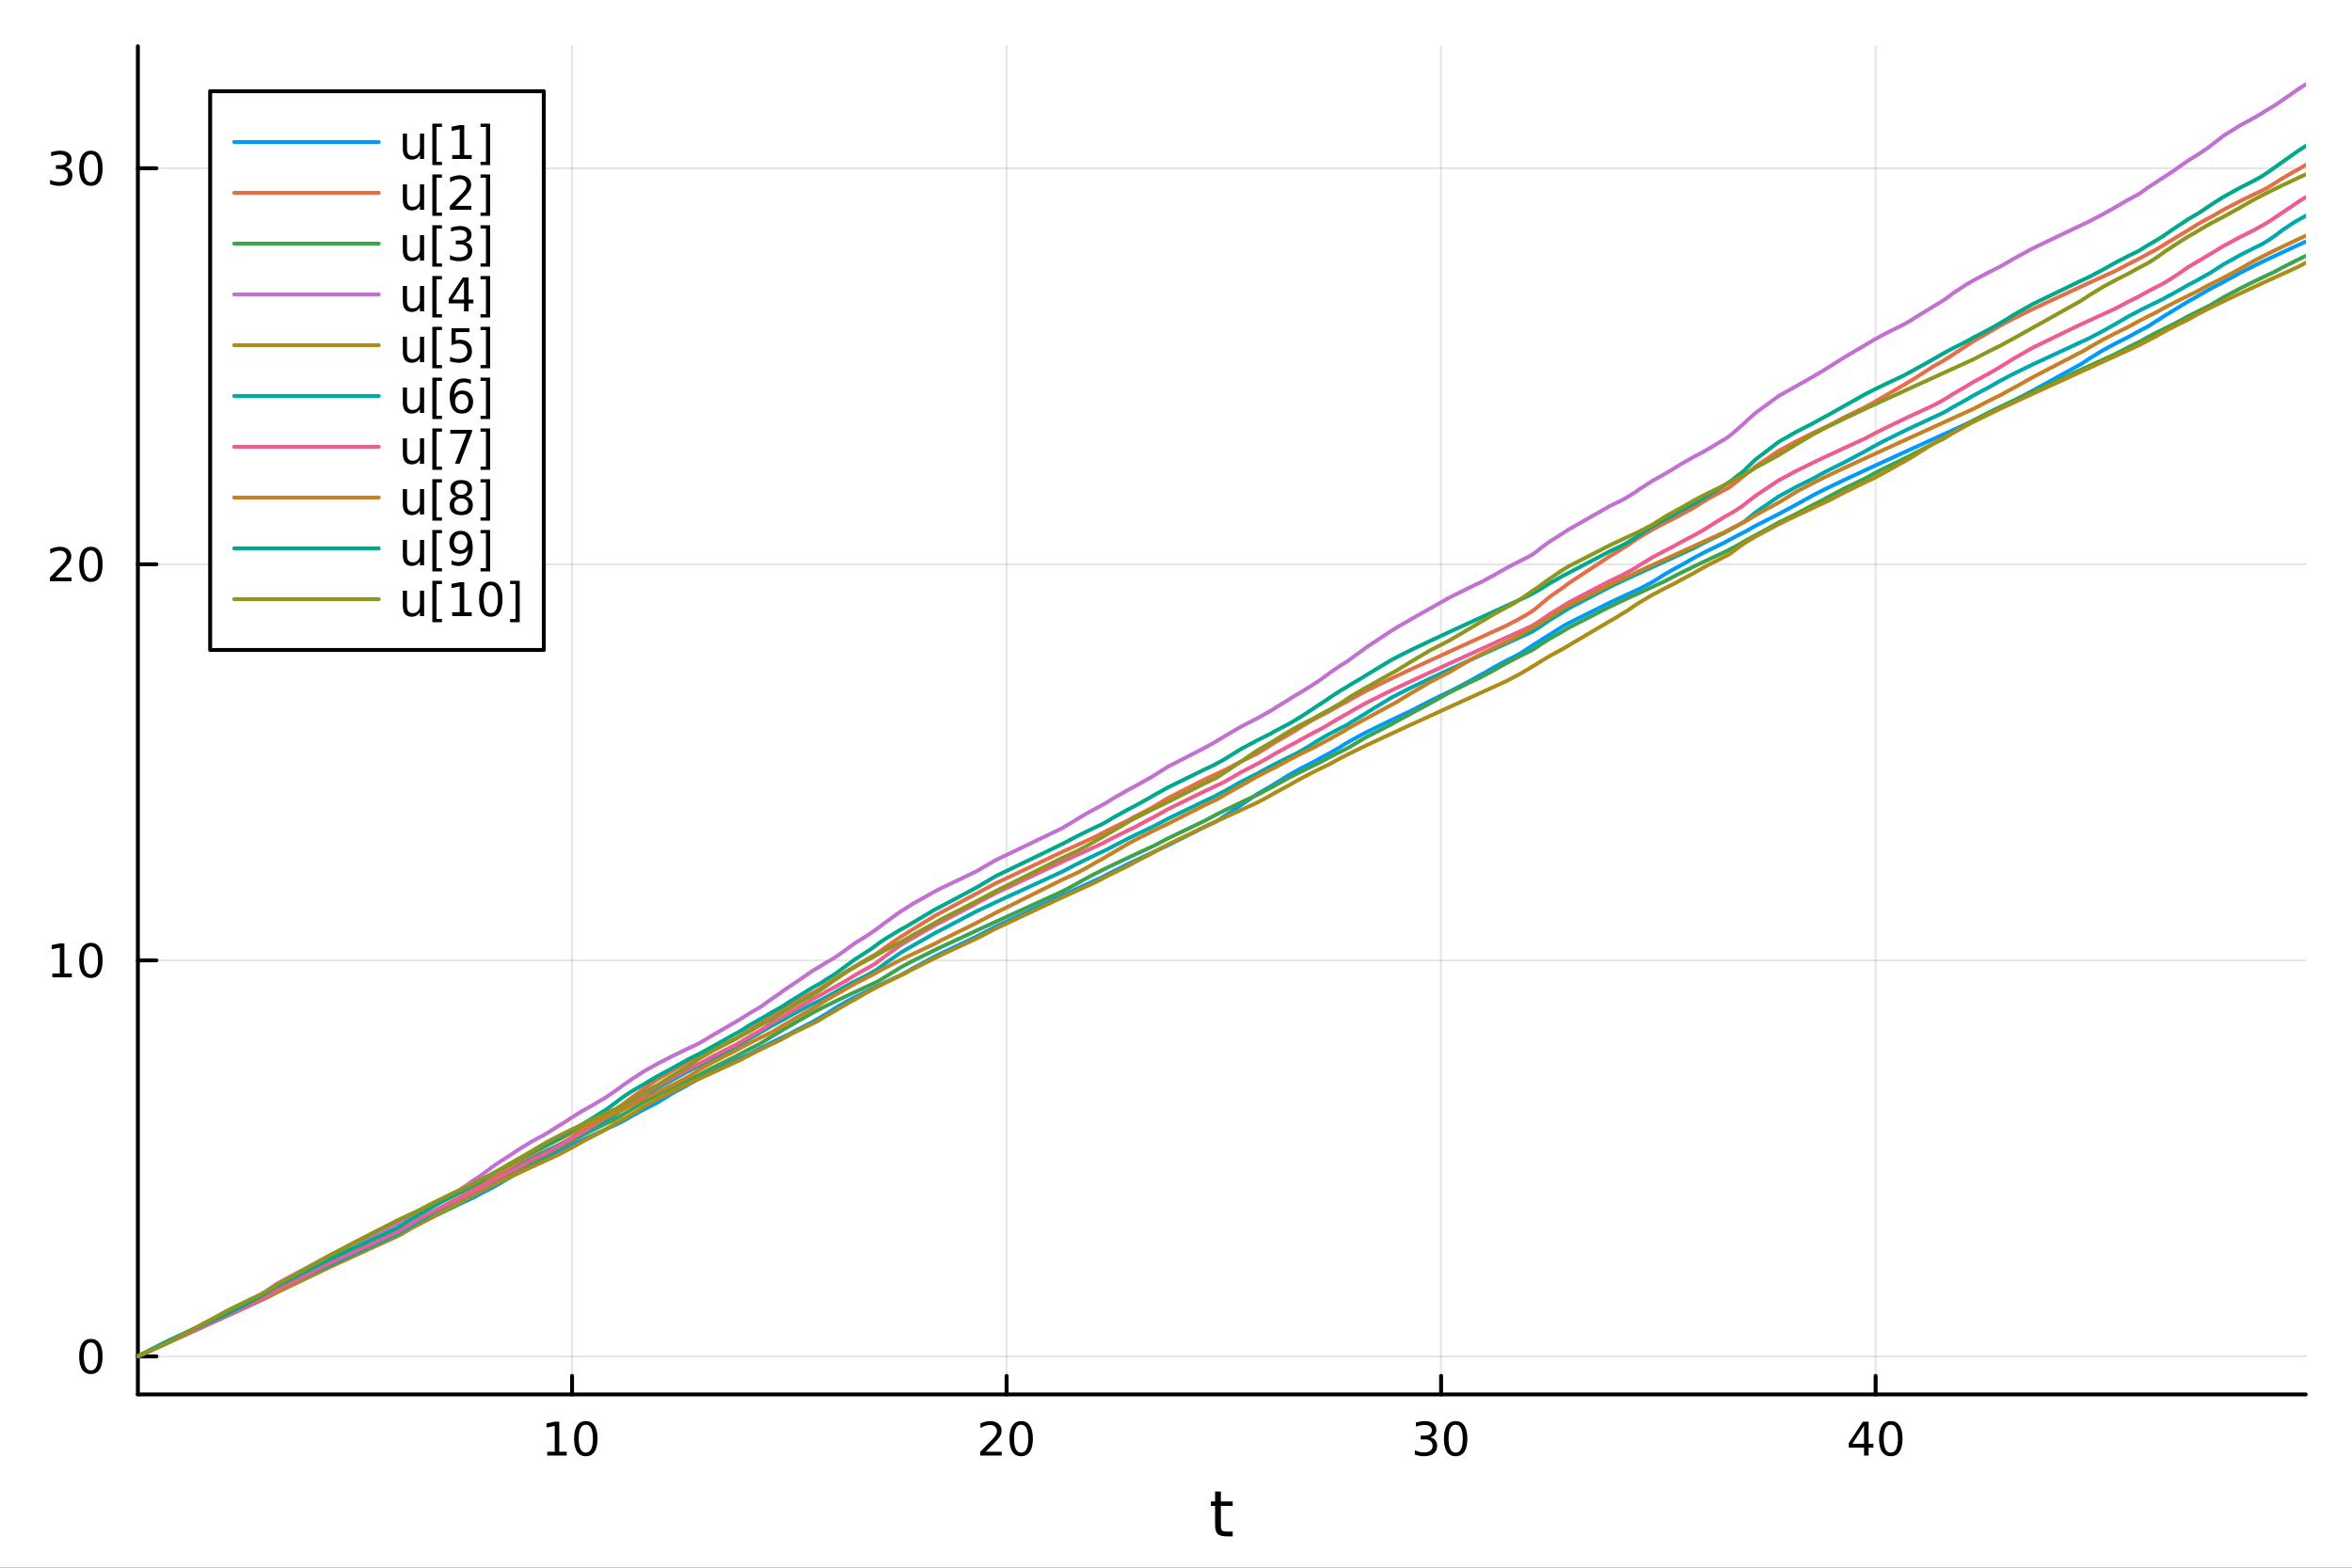 <?xml version="1.0" encoding="utf-8"?>
<svg xmlns="http://www.w3.org/2000/svg" xmlns:xlink="http://www.w3.org/1999/xlink" width="600" height="400" viewBox="0 0 2400 1600">
<rect x="0" y="0" width="2400" height="1600" fill="#333333" stroke="none"/>
<defs>
  <clipPath id="clip950">
    <rect x="0" y="0" width="2400" height="1600"/>
  </clipPath>
</defs>
<path clip-path="url(#clip950)" d="M0 1600 L2400 1600 L2400 0 L0 0  Z" fill="#ffffff" fill-rule="evenodd" fill-opacity="1"/>
<defs>
  <clipPath id="clip951">
    <rect x="480" y="0" width="1681" height="1600"/>
  </clipPath>
</defs>
<path clip-path="url(#clip950)" d="M140.696 1423.18 L2352.76 1423.18 L2352.76 47.244 L140.696 47.244  Z" fill="#ffffff" fill-rule="evenodd" fill-opacity="1"/>
<defs>
  <clipPath id="clip952">
    <rect x="140" y="47" width="2213" height="1377"/>
  </clipPath>
</defs>
<polyline clip-path="url(#clip952)" style="stroke:#000000; stroke-linecap:round; stroke-linejoin:round; stroke-width:2; stroke-opacity:0.1; fill:none" points="583.726,1423.18 583.726,47.244 "/>
<polyline clip-path="url(#clip952)" style="stroke:#000000; stroke-linecap:round; stroke-linejoin:round; stroke-width:2; stroke-opacity:0.1; fill:none" points="1027.12,1423.18 1027.12,47.244 "/>
<polyline clip-path="url(#clip952)" style="stroke:#000000; stroke-linecap:round; stroke-linejoin:round; stroke-width:2; stroke-opacity:0.1; fill:none" points="1470.51,1423.18 1470.51,47.244 "/>
<polyline clip-path="url(#clip952)" style="stroke:#000000; stroke-linecap:round; stroke-linejoin:round; stroke-width:2; stroke-opacity:0.1; fill:none" points="1913.91,1423.18 1913.91,47.244 "/>
<polyline clip-path="url(#clip950)" style="stroke:#000000; stroke-linecap:round; stroke-linejoin:round; stroke-width:4; stroke-opacity:1; fill:none" points="140.696,1423.18 2352.76,1423.18 "/>
<polyline clip-path="url(#clip950)" style="stroke:#000000; stroke-linecap:round; stroke-linejoin:round; stroke-width:4; stroke-opacity:1; fill:none" points="583.726,1423.18 583.726,1404.28 "/>
<polyline clip-path="url(#clip950)" style="stroke:#000000; stroke-linecap:round; stroke-linejoin:round; stroke-width:4; stroke-opacity:1; fill:none" points="1027.12,1423.18 1027.12,1404.28 "/>
<polyline clip-path="url(#clip950)" style="stroke:#000000; stroke-linecap:round; stroke-linejoin:round; stroke-width:4; stroke-opacity:1; fill:none" points="1470.51,1423.18 1470.51,1404.28 "/>
<polyline clip-path="url(#clip950)" style="stroke:#000000; stroke-linecap:round; stroke-linejoin:round; stroke-width:4; stroke-opacity:1; fill:none" points="1913.91,1423.18 1913.91,1404.28 "/>
<path clip-path="url(#clip950)" d="M558.414 1481.64 L566.052 1481.64 L566.052 1455.28 L557.742 1456.95 L557.742 1452.69 L566.006 1451.02 L570.682 1451.02 L570.682 1481.64 L578.321 1481.64 L578.321 1485.58 L558.414 1485.58 L558.414 1481.64 Z" fill="#000000" fill-rule="nonzero" fill-opacity="1" /><path clip-path="url(#clip950)" d="M597.765 1454.1 Q594.154 1454.1 592.325 1457.66 Q590.52 1461.2 590.52 1468.33 Q590.52 1475.44 592.325 1479.01 Q594.154 1482.55 597.765 1482.55 Q601.4 1482.55 603.205 1479.01 Q605.034 1475.44 605.034 1468.33 Q605.034 1461.2 603.205 1457.66 Q601.4 1454.1 597.765 1454.1 M597.765 1450.39 Q603.575 1450.39 606.631 1455 Q609.71 1459.58 609.71 1468.33 Q609.71 1477.06 606.631 1481.67 Q603.575 1486.25 597.765 1486.25 Q591.955 1486.25 588.876 1481.67 Q585.821 1477.06 585.821 1468.33 Q585.821 1459.58 588.876 1455 Q591.955 1450.39 597.765 1450.39 Z" fill="#000000" fill-rule="nonzero" fill-opacity="1" /><path clip-path="url(#clip950)" d="M1005.89 1481.64 L1022.21 1481.64 L1022.21 1485.58 L1000.27 1485.58 L1000.27 1481.64 Q1002.93 1478.89 1007.51 1474.26 Q1012.12 1469.61 1013.3 1468.27 Q1015.55 1465.74 1016.42 1464.01 Q1017.33 1462.25 1017.33 1460.56 Q1017.33 1457.8 1015.38 1456.07 Q1013.46 1454.33 1010.36 1454.33 Q1008.16 1454.33 1005.71 1455.09 Q1003.28 1455.86 1000.5 1457.41 L1000.5 1452.69 Q1003.32 1451.55 1005.78 1450.97 Q1008.23 1450.39 1010.27 1450.39 Q1015.64 1450.39 1018.83 1453.08 Q1022.03 1455.77 1022.03 1460.26 Q1022.03 1462.39 1021.22 1464.31 Q1020.43 1466.2 1018.32 1468.8 Q1017.74 1469.47 1014.64 1472.69 Q1011.54 1475.88 1005.89 1481.64 Z" fill="#000000" fill-rule="nonzero" fill-opacity="1" /><path clip-path="url(#clip950)" d="M1042.03 1454.1 Q1038.42 1454.1 1036.59 1457.66 Q1034.78 1461.2 1034.78 1468.33 Q1034.78 1475.44 1036.59 1479.01 Q1038.42 1482.55 1042.03 1482.55 Q1045.66 1482.55 1047.47 1479.01 Q1049.3 1475.44 1049.3 1468.33 Q1049.3 1461.2 1047.47 1457.66 Q1045.66 1454.1 1042.03 1454.1 M1042.03 1450.39 Q1047.84 1450.39 1050.89 1455 Q1053.97 1459.58 1053.97 1468.33 Q1053.97 1477.06 1050.89 1481.67 Q1047.84 1486.25 1042.03 1486.25 Q1036.22 1486.25 1033.14 1481.67 Q1030.08 1477.06 1030.08 1468.33 Q1030.08 1459.58 1033.14 1455 Q1036.22 1450.39 1042.03 1450.39 Z" fill="#000000" fill-rule="nonzero" fill-opacity="1" /><path clip-path="url(#clip950)" d="M1459.36 1466.95 Q1462.71 1467.66 1464.59 1469.93 Q1466.48 1472.2 1466.48 1475.53 Q1466.48 1480.65 1462.97 1483.45 Q1459.45 1486.25 1452.97 1486.25 Q1450.79 1486.25 1448.48 1485.81 Q1446.18 1485.39 1443.73 1484.54 L1443.73 1480.02 Q1445.67 1481.16 1447.99 1481.74 Q1450.3 1482.32 1452.83 1482.32 Q1457.23 1482.32 1459.52 1480.58 Q1461.83 1478.84 1461.83 1475.53 Q1461.83 1472.48 1459.68 1470.77 Q1457.55 1469.03 1453.73 1469.03 L1449.7 1469.03 L1449.7 1465.19 L1453.92 1465.19 Q1457.36 1465.19 1459.19 1463.82 Q1461.02 1462.43 1461.02 1459.84 Q1461.02 1457.18 1459.12 1455.77 Q1457.25 1454.33 1453.73 1454.33 Q1451.81 1454.33 1449.61 1454.75 Q1447.41 1455.16 1444.77 1456.04 L1444.77 1451.88 Q1447.43 1451.14 1449.75 1450.77 Q1452.09 1450.39 1454.15 1450.39 Q1459.47 1450.39 1462.57 1452.83 Q1465.67 1455.23 1465.67 1459.35 Q1465.67 1462.22 1464.03 1464.21 Q1462.39 1466.18 1459.36 1466.95 Z" fill="#000000" fill-rule="nonzero" fill-opacity="1" /><path clip-path="url(#clip950)" d="M1485.35 1454.1 Q1481.74 1454.1 1479.91 1457.66 Q1478.11 1461.2 1478.11 1468.33 Q1478.11 1475.44 1479.91 1479.01 Q1481.74 1482.55 1485.35 1482.55 Q1488.98 1482.55 1490.79 1479.01 Q1492.62 1475.44 1492.62 1468.33 Q1492.62 1461.2 1490.79 1457.66 Q1488.98 1454.1 1485.35 1454.1 M1485.35 1450.39 Q1491.16 1450.39 1494.22 1455 Q1497.29 1459.58 1497.29 1468.33 Q1497.29 1477.06 1494.22 1481.67 Q1491.16 1486.25 1485.35 1486.25 Q1479.54 1486.25 1476.46 1481.67 Q1473.41 1477.06 1473.41 1468.33 Q1473.41 1459.58 1476.46 1455 Q1479.54 1450.39 1485.35 1450.39 Z" fill="#000000" fill-rule="nonzero" fill-opacity="1" /><path clip-path="url(#clip950)" d="M1902.08 1455.09 L1890.27 1473.54 L1902.08 1473.54 L1902.08 1455.09 M1900.85 1451.02 L1906.73 1451.02 L1906.73 1473.54 L1911.66 1473.54 L1911.66 1477.43 L1906.73 1477.43 L1906.73 1485.58 L1902.08 1485.58 L1902.08 1477.43 L1886.48 1477.43 L1886.48 1472.92 L1900.85 1451.02 Z" fill="#000000" fill-rule="nonzero" fill-opacity="1" /><path clip-path="url(#clip950)" d="M1929.39 1454.1 Q1925.78 1454.1 1923.95 1457.66 Q1922.15 1461.2 1922.15 1468.33 Q1922.15 1475.44 1923.95 1479.01 Q1925.78 1482.55 1929.39 1482.55 Q1933.03 1482.55 1934.83 1479.01 Q1936.66 1475.44 1936.66 1468.33 Q1936.66 1461.2 1934.83 1457.66 Q1933.03 1454.1 1929.39 1454.1 M1929.39 1450.39 Q1935.2 1450.39 1938.26 1455 Q1941.34 1459.58 1941.34 1468.33 Q1941.34 1477.06 1938.26 1481.67 Q1935.2 1486.25 1929.39 1486.25 Q1923.58 1486.25 1920.5 1481.67 Q1917.45 1477.06 1917.45 1468.33 Q1917.45 1459.58 1920.5 1455 Q1923.58 1450.39 1929.39 1450.39 Z" fill="#000000" fill-rule="nonzero" fill-opacity="1" /><path clip-path="url(#clip950)" d="M1245.79 1522.27 L1245.79 1532.4 L1257.85 1532.4 L1257.85 1536.95 L1245.79 1536.95 L1245.79 1556.3 Q1245.79 1560.66 1246.96 1561.9 Q1248.17 1563.14 1251.83 1563.14 L1257.85 1563.14 L1257.85 1568.04 L1251.83 1568.04 Q1245.05 1568.04 1242.48 1565.53 Q1239.9 1562.98 1239.9 1556.3 L1239.9 1536.95 L1235.6 1536.95 L1235.6 1532.4 L1239.9 1532.4 L1239.9 1522.27 L1245.79 1522.27 Z" fill="#000000" fill-rule="nonzero" fill-opacity="1" /><polyline clip-path="url(#clip952)" style="stroke:#000000; stroke-linecap:round; stroke-linejoin:round; stroke-width:2; stroke-opacity:0.1; fill:none" points="140.696,1384.4 2352.76,1384.4 "/>
<polyline clip-path="url(#clip952)" style="stroke:#000000; stroke-linecap:round; stroke-linejoin:round; stroke-width:2; stroke-opacity:0.1; fill:none" points="140.696,980.174 2352.76,980.174 "/>
<polyline clip-path="url(#clip952)" style="stroke:#000000; stroke-linecap:round; stroke-linejoin:round; stroke-width:2; stroke-opacity:0.1; fill:none" points="140.696,575.945 2352.76,575.945 "/>
<polyline clip-path="url(#clip952)" style="stroke:#000000; stroke-linecap:round; stroke-linejoin:round; stroke-width:2; stroke-opacity:0.1; fill:none" points="140.696,171.716 2352.76,171.716 "/>
<polyline clip-path="url(#clip950)" style="stroke:#000000; stroke-linecap:round; stroke-linejoin:round; stroke-width:4; stroke-opacity:1; fill:none" points="140.696,1423.18 140.696,47.244 "/>
<polyline clip-path="url(#clip950)" style="stroke:#000000; stroke-linecap:round; stroke-linejoin:round; stroke-width:4; stroke-opacity:1; fill:none" points="140.696,1384.4 159.593,1384.4 "/>
<polyline clip-path="url(#clip950)" style="stroke:#000000; stroke-linecap:round; stroke-linejoin:round; stroke-width:4; stroke-opacity:1; fill:none" points="140.696,980.174 159.593,980.174 "/>
<polyline clip-path="url(#clip950)" style="stroke:#000000; stroke-linecap:round; stroke-linejoin:round; stroke-width:4; stroke-opacity:1; fill:none" points="140.696,575.945 159.593,575.945 "/>
<polyline clip-path="url(#clip950)" style="stroke:#000000; stroke-linecap:round; stroke-linejoin:round; stroke-width:4; stroke-opacity:1; fill:none" points="140.696,171.716 159.593,171.716 "/>
<path clip-path="url(#clip950)" d="M92.751 1370.2 Q89.14 1370.2 87.311 1373.77 Q85.506 1377.31 85.506 1384.44 Q85.506 1391.54 87.311 1395.11 Q89.14 1398.65 92.751 1398.65 Q96.385 1398.65 98.191 1395.11 Q100.02 1391.54 100.02 1384.44 Q100.02 1377.31 98.191 1373.77 Q96.385 1370.2 92.751 1370.2 M92.751 1366.5 Q98.561 1366.5 101.617 1371.11 Q104.696 1375.69 104.696 1384.44 Q104.696 1393.17 101.617 1397.77 Q98.561 1402.35 92.751 1402.35 Q86.941 1402.35 83.862 1397.77 Q80.807 1393.17 80.807 1384.44 Q80.807 1375.69 83.862 1371.11 Q86.941 1366.5 92.751 1366.5 Z" fill="#000000" fill-rule="nonzero" fill-opacity="1" /><path clip-path="url(#clip950)" d="M53.4 993.519 L61.038 993.519 L61.038 967.154 L52.728 968.82 L52.728 964.561 L60.992 962.894 L65.668 962.894 L65.668 993.519 L73.307 993.519 L73.307 997.454 L53.4 997.454 L53.4 993.519 Z" fill="#000000" fill-rule="nonzero" fill-opacity="1" /><path clip-path="url(#clip950)" d="M92.751 965.973 Q89.14 965.973 87.311 969.538 Q85.506 973.08 85.506 980.209 Q85.506 987.316 87.311 990.88 Q89.14 994.422 92.751 994.422 Q96.385 994.422 98.191 990.88 Q100.02 987.316 100.02 980.209 Q100.02 973.08 98.191 969.538 Q96.385 965.973 92.751 965.973 M92.751 962.269 Q98.561 962.269 101.617 966.876 Q104.696 971.459 104.696 980.209 Q104.696 988.936 101.617 993.542 Q98.561 998.126 92.751 998.126 Q86.941 998.126 83.862 993.542 Q80.807 988.936 80.807 980.209 Q80.807 971.459 83.862 966.876 Q86.941 962.269 92.751 962.269 Z" fill="#000000" fill-rule="nonzero" fill-opacity="1" /><path clip-path="url(#clip950)" d="M56.617 589.29 L72.936 589.29 L72.936 593.225 L50.992 593.225 L50.992 589.29 Q53.654 586.535 58.237 581.906 Q62.844 577.253 64.025 575.91 Q66.27 573.387 67.149 571.651 Q68.052 569.892 68.052 568.202 Q68.052 565.448 66.108 563.711 Q64.186 561.975 61.085 561.975 Q58.886 561.975 56.432 562.739 Q54.001 563.503 51.224 565.054 L51.224 560.332 Q54.048 559.198 56.501 558.619 Q58.955 558.04 60.992 558.04 Q66.362 558.04 69.557 560.725 Q72.751 563.411 72.751 567.901 Q72.751 570.031 71.941 571.952 Q71.154 573.85 69.048 576.443 Q68.469 577.114 65.367 580.332 Q62.265 583.526 56.617 589.29 Z" fill="#000000" fill-rule="nonzero" fill-opacity="1" /><path clip-path="url(#clip950)" d="M92.751 561.744 Q89.14 561.744 87.311 565.309 Q85.506 568.85 85.506 575.98 Q85.506 583.086 87.311 586.651 Q89.14 590.193 92.751 590.193 Q96.385 590.193 98.191 586.651 Q100.02 583.086 100.02 575.98 Q100.02 568.85 98.191 565.309 Q96.385 561.744 92.751 561.744 M92.751 558.04 Q98.561 558.04 101.617 562.647 Q104.696 567.23 104.696 575.98 Q104.696 584.707 101.617 589.313 Q98.561 593.896 92.751 593.896 Q86.941 593.896 83.862 589.313 Q80.807 584.707 80.807 575.98 Q80.807 567.23 83.862 562.647 Q86.941 558.04 92.751 558.04 Z" fill="#000000" fill-rule="nonzero" fill-opacity="1" /><path clip-path="url(#clip950)" d="M66.756 170.362 Q70.112 171.079 71.987 173.348 Q73.885 175.616 73.885 178.95 Q73.885 184.065 70.367 186.866 Q66.849 189.667 60.367 189.667 Q58.191 189.667 55.876 189.227 Q53.585 188.811 51.131 187.954 L51.131 183.44 Q53.075 184.575 55.39 185.153 Q57.705 185.732 60.228 185.732 Q64.626 185.732 66.918 183.996 Q69.233 182.26 69.233 178.95 Q69.233 175.894 67.08 174.181 Q64.95 172.445 61.131 172.445 L57.103 172.445 L57.103 168.603 L61.316 168.603 Q64.765 168.603 66.594 167.237 Q68.423 165.848 68.423 163.255 Q68.423 160.593 66.525 159.181 Q64.65 157.746 61.131 157.746 Q59.21 157.746 57.011 158.163 Q54.812 158.579 52.173 159.459 L52.173 155.292 Q54.835 154.552 57.15 154.181 Q59.487 153.811 61.548 153.811 Q66.872 153.811 69.974 156.242 Q73.075 158.649 73.075 162.769 Q73.075 165.64 71.432 167.63 Q69.788 169.598 66.756 170.362 Z" fill="#000000" fill-rule="nonzero" fill-opacity="1" /><path clip-path="url(#clip950)" d="M92.751 157.515 Q89.14 157.515 87.311 161.079 Q85.506 164.621 85.506 171.751 Q85.506 178.857 87.311 182.422 Q89.14 185.964 92.751 185.964 Q96.385 185.964 98.191 182.422 Q100.02 178.857 100.02 171.751 Q100.02 164.621 98.191 161.079 Q96.385 157.515 92.751 157.515 M92.751 153.811 Q98.561 153.811 101.617 158.417 Q104.696 163.001 104.696 171.751 Q104.696 180.477 101.617 185.084 Q98.561 189.667 92.751 189.667 Q86.941 189.667 83.862 185.084 Q80.807 180.477 80.807 171.751 Q80.807 163.001 83.862 158.417 Q86.941 153.811 92.751 153.811 Z" fill="#000000" fill-rule="nonzero" fill-opacity="1" /><polyline clip-path="url(#clip952)" style="stroke:#009af9; stroke-linecap:round; stroke-linejoin:round; stroke-width:4; stroke-opacity:1; fill:none" points="140.696,1384.24 140.696,1384.24 168.881,1371.39 182.501,1365.18 213.982,1350.83 234.089,1341.67 245.089,1336.65 253.93,1332.62 264.497,1327.8 266.48,1326.73 269.599,1325.06 273.273,1323.14 273.748,1322.9 274.291,1322.62 276.718,1321.38 282.207,1318.18 337.081,1290.89 357.266,1281.56 404.848,1259.8 406.305,1259.13 409.409,1257.71 410.482,1257.23 418.435,1253.6 427.468,1249.48 434.48,1245.73 443.571,1241.09 461.969,1232.15 467.039,1229.76 470.789,1227.99 474.87,1226.08 483.361,1222.14 489.741,1218.68 491.41,1217.8 496.329,1215.26 502.025,1212.39 511.119,1207.25 514.51,1205.13 525.092,1199.01 528.143,1197.35 541.906,1189.28 555.142,1182.32 558.691,1180.53 570.191,1174.89 573.21,1173.44 579.303,1170.54 580.653,1169.9 582.737,1168.92 593.846,1163.73 604.805,1158.65 612.898,1154.93 616.845,1153.11 618.781,1152.23 623.414,1150.1 625.42,1149.18 628.39,1147.82 630.446,1146.88 631.512,1146.39 635.629,1144.17 639.566,1142.1 639.747,1142 642.115,1140.57 644.8,1139 657.265,1132.14 670.98,1125.17 671.292,1124.98 684.761,1116.64 686.135,1115.85 700.727,1108.01 704.801,1105.6 711.975,1101.56 715.475,1099.68 727.094,1093.69 749.013,1083.07 750.349,1082.43 753.285,1081.05 755.207,1080.15 765.38,1075.41 773.706,1070.93 777.154,1069.14 777.178,1069.12 787.923,1063.73 789.631,1062.89 792.17,1061.65 795.518,1060.04 799.147,1058.3 806.129,1054.99 810.17,1052.75 811.033,1052.28 828.736,1043.16 833.592,1040.38 835.548,1039.3 835.906,1039.1 837.028,1038.49 838.877,1037.32 843.664,1034.43 850.774,1029.82 853.408,1028.21 855.784,1026.8 856.773,1026.23 864.85,1021.7 872.858,1017.47 884.662,1011.54 888.646,1009.59 891.353,1008.28 892.361,1007.8 893.779,1007.12 897.1,1005.53 902.557,1002.94 918.61,995.447 924.679,992.156 926.798,991.038 930.655,988.715 954.24,976.019 960.57,972.879 995.536,956.329 996.21,956.017 997.278,955.427 1015.8,945.812 1083.59,914.052 1084.22,913.762 1096.21,908.282 1099.09,906.966 1108.54,902.651 1119.11,897.826 1124.86,895.206 1125.06,895.112 1130.06,892.423 1136.12,889.275 1150.88,881.949 1158.35,878.364 1174.28,870.869 1177.29,869.47 1191.6,862.853 1229.07,844.043 1238.52,839.599 1240.47,838.689 1241.35,838.201 1246.13,835.209 1247.52,834.247 1250.98,831.939 1251.84,831.381 1265.42,822.358 1267.44,820.969 1282.41,810.736 1283.55,810.042 1293.47,804.314 1295.43,803.239 1296.04,802.907 1299.73,800.624 1302.12,799.193 1314.74,791.268 1321.86,787.241 1328.67,783.592 1337.87,778.887 1340.93,777.364 1345.76,774.597 1347.09,773.851 1355.22,769.474 1356.25,768.937 1357.94,768.06 1366.39,763.142 1370.78,760.369 1374.05,758.389 1374.84,757.924 1378.84,755.615 1390.85,749.105 1394.9,747.024 1395.59,746.67 1418.91,735.288 1422.1,733.778 1426.35,731.781 1437.83,726.429 1439.34,725.73 1459.54,715.218 1478.81,705.927 1481.6,704.612 1499.95,694.927 1512.01,688.151 1515.4,686.356 1524.31,681.119 1537.35,674.123 1543.38,671.065 1547.39,669.068 1549.59,667.799 1551.8,666.542 1557.18,663.153 1558.67,662.121 1563.25,659.082 1563.29,659.052 1568.2,655.998 1568.5,655.815 1569.61,655.151 1569.96,654.91 1572.81,653.002 1581.52,647.585 1594.04,639.718 1595.53,638.853 1600.35,636.133 1601.2,635.667 1642.72,614.99 1649.28,611.92 1655.09,609.216 1659.96,606.959 1662.98,605.564 1666.28,604.043 1669.04,602.772 1673.03,600.939 1686.47,593.856 1687.27,593.376 1699.13,585.872 1707.64,581.043 1710.24,579.631 1715.04,577.096 1728.27,569.502 1729.73,568.716 1737.44,564.676 1743.89,561.417 1760.17,553.504 1760.59,553.268 1762.27,552.321 1763.03,551.903 1764.83,550.908 1765.14,550.744 1767.12,549.672 1767.85,549.28 1772.4,546.879 1777.41,544.308 1778.99,543.509 1780.18,542.911 1780.2,542.899 1780.81,542.594 1780.83,542.586 1782.62,541.538 1791.16,536.763 1791.52,536.566 1814.77,524.766 1815.49,524.355 1833.07,514.924 1833.1,514.909 1849.98,505.517 1859.98,500.415 1865.56,497.662 1881.86,489.848 1903.7,479.671 1911.69,475.988 1922.41,471.066 1943.38,461.472 1947.88,459.418 1952.67,457.23 1954.16,456.552 1972.83,448.035 1981.9,443.897 1985.99,442.032 1986.62,441.742 1992.84,438.911 2006.7,432.591 2013.92,429.299 2030.91,420.471 2039.67,416.172 2041.7,415.193 2049.1,411.651 2054.02,409.328 2074,398.825 2074.18,398.717 2120.71,373.145 2123.34,371.648 2127.65,368.914 2131,366.601 2145.15,357.876 2158.61,350.583 2171.57,344.058 2182.2,338.149 2182.83,337.813 2183.62,337.398 2191.54,333.298 2193.01,332.424 2199.41,328.257 2200.04,327.867 2203.64,325.683 2205.87,324.178 2209.86,321.604 2217.81,316.816 2218.3,316.493 2219.34,315.805 2233.02,307.543 2240.8,303.294 2242.04,302.531 2245.79,300.278 2252.57,296.41 2254.51,295.344 2257.29,293.839 2268.81,287.878 2286.08,278.349 2299.46,271.611 2307.39,267.767 2310.34,266.351 2315.54,263.886 2320.05,261.761 2321.9,260.892 2329.02,257.57 2339.85,252.552 2344.99,250.184 2352.76,246.617 "/>
<polyline clip-path="url(#clip952)" style="stroke:#e26f46; stroke-linecap:round; stroke-linejoin:round; stroke-width:4; stroke-opacity:1; fill:none" points="140.696,1384.24 140.696,1384.24 168.881,1371.39 182.501,1365.18 213.982,1350.83 234.089,1341.67 245.089,1336.65 253.93,1332.62 264.497,1327.8 266.48,1326.9 269.599,1325.48 273.273,1323.8 273.748,1323.59 274.291,1323.29 276.718,1321.98 282.207,1319.09 337.081,1292.81 357.266,1283.54 404.848,1261.81 406.305,1261.02 409.409,1259.09 410.482,1258.35 418.435,1252.55 427.468,1246.08 434.48,1241.61 443.571,1236.32 461.969,1225.51 467.039,1222.82 470.789,1220.88 474.87,1218.47 483.361,1213.09 489.741,1209.37 491.41,1208.43 496.329,1205.74 502.025,1202.74 511.119,1198.12 514.51,1196.44 525.092,1191.32 528.143,1189.61 541.906,1182.32 555.142,1175.76 558.691,1174.04 570.191,1168.58 573.21,1166.9 579.303,1163.63 580.653,1162.92 582.737,1161.66 593.846,1154.55 604.805,1147.54 612.898,1142.88 616.845,1140.4 618.781,1139.22 623.414,1136.12 625.42,1134.66 628.39,1132.59 630.446,1131.03 631.512,1130.15 635.629,1126.91 639.566,1124.03 639.747,1123.88 642.115,1122.04 644.8,1120.04 657.265,1110.9 670.98,1101.6 671.292,1101.41 684.761,1093.68 686.135,1092.82 700.727,1084.38 704.801,1082.2 711.975,1078.49 715.475,1076.73 727.094,1071.03 749.013,1060.68 750.349,1060.05 753.285,1058.44 755.207,1057.23 765.38,1050.51 773.706,1045.6 777.154,1043.38 777.178,1043.37 787.923,1037 789.631,1036.04 792.17,1034.65 795.518,1032.85 799.147,1030.64 806.129,1026.06 810.17,1023.59 811.033,1023.08 828.736,1013.35 833.592,1010.87 835.548,1009.71 835.906,1009.51 837.028,1008.76 838.877,1007.55 843.664,1004.15 850.774,999.531 853.408,997.922 855.784,996.304 856.773,995.647 864.85,990.585 872.858,985.982 884.662,978.864 888.646,976.641 891.353,975.17 892.361,974.629 893.779,973.75 897.1,971.463 902.557,967.491 918.61,956.391 924.679,952.772 926.798,951.376 930.655,948.932 954.24,934.493 960.57,931.125 995.536,912.423 996.21,912.094 997.278,911.575 1015.8,901.613 1083.59,869.599 1084.22,869.309 1096.21,863.823 1099.09,862.507 1108.54,858.19 1119.11,853.363 1124.86,850.281 1125.06,850.173 1130.06,847.58 1136.12,844.522 1150.88,837.335 1158.35,833.216 1174.28,825.035 1177.29,823.296 1191.6,814.607 1229.07,795.583 1238.52,791.123 1240.47,790.21 1241.35,789.8 1246.13,787.571 1247.52,786.925 1250.98,785.321 1251.84,784.845 1265.42,777.695 1267.44,776.675 1282.41,769.337 1283.55,768.692 1293.47,762.569 1295.43,761.263 1296.04,760.865 1299.73,758.519 1302.12,757.054 1314.74,749.874 1321.86,745.558 1328.67,741.173 1337.87,735.773 1340.93,734.076 1345.76,731.474 1347.09,730.768 1355.22,726.587 1356.25,726.07 1357.94,725.076 1366.39,720.329 1370.78,717.985 1374.05,716.274 1374.84,715.868 1378.84,713.495 1390.85,706.849 1394.9,704.737 1395.59,704.378 1418.91,692.897 1422.1,691.379 1426.35,689.374 1437.83,684.008 1439.34,683.307 1459.54,673.991 1478.81,665.167 1481.6,663.891 1499.95,655.512 1512.01,650.009 1515.4,648.464 1524.31,644.397 1537.35,638.451 1543.38,635.225 1547.39,633.138 1549.59,632.017 1551.8,630.703 1557.18,627.632 1558.67,626.807 1563.25,623.947 1563.29,623.913 1568.2,620.212 1568.5,619.966 1569.61,618.981 1569.96,618.673 1572.81,616.26 1581.52,608.989 1594.04,600.334 1595.53,599.27 1600.35,595.596 1601.2,594.907 1642.72,567.673 1649.28,563.781 1655.09,560.059 1659.96,557.133 1662.98,555.134 1666.28,552.761 1669.04,550.869 1673.03,548.263 1686.47,540.319 1687.27,539.874 1699.13,533.601 1707.64,529.328 1710.24,528.047 1715.04,525.324 1728.27,518.289 1729.73,517.418 1737.44,512.416 1743.89,508.574 1760.17,499.762 1760.59,499.548 1762.27,498.687 1763.03,498.305 1764.83,497.234 1765.14,497.03 1767.12,495.54 1767.85,495.002 1772.4,491.421 1777.41,487.395 1778.99,486.2 1780.18,485.217 1780.2,485.198 1780.81,484.648 1780.83,484.637 1782.62,483.067 1791.16,476.308 1791.52,476.009 1814.77,460.219 1815.49,459.805 1833.07,450.304 1833.1,450.289 1849.98,441.944 1859.98,437.175 1865.56,434.552 1881.86,425.923 1903.7,415.274 1911.69,410.895 1922.41,404.582 1943.38,392.384 1947.88,389.656 1952.67,386.884 1954.16,385.92 1972.83,373.89 1981.9,368.859 1985.99,366.356 1986.62,365.977 1992.84,361.904 2006.7,352.86 2013.92,348.134 2030.91,338.394 2039.67,333.178 2041.7,332.033 2049.1,328 2054.02,325.431 2074,315.54 2074.18,315.452 2120.71,293.776 2123.34,292.566 2127.65,290.591 2131,289.058 2145.15,282.589 2158.61,276.445 2171.57,269.635 2182.2,264.359 2182.83,264.051 2183.62,263.601 2191.54,259.204 2193.01,258.416 2199.41,255.069 2200.04,254.691 2203.64,252.569 2205.87,251.291 2209.86,248.738 2217.81,243.981 2218.3,243.703 2219.34,243.017 2233.02,234.767 2240.8,229.924 2242.04,229.194 2245.79,227.03 2252.57,223.29 2254.51,222.254 2257.29,220.788 2268.81,214.125 2286.08,205.133 2299.46,198.601 2307.39,194.831 2310.34,193.437 2315.54,190.582 2320.05,187.813 2321.9,186.553 2329.02,181.999 2339.85,175.723 2344.99,172.942 2352.76,168.31 "/>
<polyline clip-path="url(#clip952)" style="stroke:#3da44d; stroke-linecap:round; stroke-linejoin:round; stroke-width:4; stroke-opacity:1; fill:none" points="140.696,1384.24 140.696,1384.24 168.881,1371.39 182.501,1365.18 213.982,1350.83 234.089,1341.67 245.089,1336.65 253.93,1331.96 264.497,1326.63 266.48,1325.65 269.599,1323.86 273.273,1321.82 273.748,1321.56 274.291,1321.26 276.718,1319.95 282.207,1317.06 337.081,1290.79 357.266,1281.52 404.848,1259.79 406.305,1259.13 409.409,1257.71 410.482,1257.22 418.435,1253.6 427.468,1248.8 434.48,1245.24 443.571,1240.76 461.969,1232.01 467.039,1229.23 470.789,1226.92 474.87,1224.51 483.361,1219.14 489.741,1215.42 491.41,1214.49 496.329,1211.8 502.025,1208.34 511.119,1203.2 514.51,1201.37 525.092,1195.91 528.143,1194.13 541.906,1186.62 555.142,1179.94 558.691,1177.91 570.191,1171.69 573.21,1170.14 579.303,1167.06 580.653,1166.27 582.737,1165.07 593.846,1159 604.805,1153.41 612.898,1149.43 616.845,1147.53 618.781,1146.6 623.414,1144.39 625.42,1143.44 628.39,1141.79 630.446,1140.67 631.512,1140 635.629,1137.48 639.566,1135.18 639.747,1135.08 642.115,1133.74 644.8,1132.02 657.265,1124.68 670.98,1117.42 671.292,1117.26 684.761,1110.59 686.135,1109.93 700.727,1102.99 704.801,1101.08 711.975,1097.74 715.475,1095.82 727.094,1089.76 749.013,1079.06 750.349,1078.43 753.285,1076.79 755.207,1075.74 765.38,1070.39 773.706,1066.21 777.154,1064.23 777.178,1064.21 787.923,1057.6 789.631,1056.62 792.17,1055.18 795.518,1053.06 799.147,1050.85 806.129,1046.82 810.17,1044.59 811.033,1044.05 828.736,1033.9 833.592,1031.35 835.548,1030.35 835.906,1030.16 837.028,1029.59 838.877,1028.66 843.664,1026.26 850.774,1022.79 853.408,1021.52 855.784,1020.38 856.773,1019.9 864.85,1016.07 872.858,1012.32 884.662,1006.85 888.646,1005.01 891.353,1003.76 892.361,1003.3 893.779,1002.64 897.1,1000.84 902.557,997.512 918.61,987.606 924.679,984.256 926.798,983.122 930.655,981.095 954.24,969.418 960.57,966.411 995.536,950.182 996.21,949.872 997.278,949.382 1015.8,940.901 1083.59,909.969 1084.22,909.623 1096.21,903.339 1099.09,901.641 1108.54,896.368 1119.11,890.86 1124.86,887.984 1125.06,887.883 1130.06,885.429 1136.12,882.503 1150.88,875.521 1158.35,872.041 1174.28,864.679 1177.29,863.296 1191.6,855.77 1229.07,837.791 1238.52,832.711 1240.47,831.701 1241.35,831.249 1246.13,828.821 1247.52,828.125 1250.98,826.409 1251.84,825.985 1265.42,819.432 1267.44,818.474 1282.41,811.452 1283.55,810.925 1293.47,805.607 1295.43,804.593 1296.04,804.28 1299.73,802.406 1302.12,801 1314.74,794.045 1321.86,790.366 1328.67,786.96 1337.87,782.484 1340.93,781.018 1345.76,778.722 1347.09,777.972 1355.22,773.571 1356.25,773.031 1357.94,772.151 1366.39,767.858 1370.78,765.689 1374.05,764.089 1374.84,763.707 1378.84,761.444 1390.85,754.187 1394.9,751.933 1395.59,751.551 1418.91,739.623 1422.1,737.803 1426.35,735.456 1437.83,729.436 1439.34,728.539 1459.54,717.556 1478.81,706.907 1481.6,705.476 1499.95,696.443 1512.01,690.727 1515.4,688.854 1524.31,684.128 1537.35,676.692 1543.38,673.504 1547.39,671.438 1549.59,670.327 1551.8,669.214 1557.18,666.555 1558.67,665.827 1563.25,663.606 1563.29,663.578 1568.2,660.428 1568.5,660.24 1569.61,659.459 1569.96,659.214 1572.81,657.274 1581.52,651.783 1594.04,644.72 1595.53,643.793 1600.35,640.897 1601.2,640.405 1642.72,619.139 1649.28,616.042 1655.09,613.319 1659.96,611.05 1662.98,609.649 1666.28,608.123 1669.04,606.847 1673.03,605.008 1686.47,598.832 1687.27,598.463 1699.13,593.037 1707.64,588.502 1710.24,587.159 1715.04,584.732 1728.27,578.248 1729.73,577.549 1737.44,573.883 1743.89,570.85 1760.17,563.287 1760.59,563.095 1762.27,562.317 1763.03,561.902 1764.83,560.915 1765.14,560.752 1767.12,559.689 1767.85,559.3 1772.4,556.915 1777.41,553.949 1778.99,553.043 1780.18,552.369 1780.2,552.356 1780.81,552.013 1780.83,552.007 1782.62,551.011 1791.16,546.439 1791.52,546.248 1814.77,533.41 1815.49,533.046 1833.07,524.389 1833.1,524.373 1849.98,515.323 1859.98,510.33 1865.56,507.17 1881.86,498.615 1903.7,488.01 1911.69,483.639 1922.41,478.108 1943.38,467.915 1947.88,465.792 1952.67,463.15 1954.16,462.351 1972.83,452.834 1981.9,448.442 1985.99,446.151 1986.62,445.746 1992.84,441.442 2006.7,433.006 2013.92,429.037 2030.91,420.349 2039.67,416.09 2041.7,415.118 2049.1,411.598 2054.02,409.285 2074,400.008 2074.18,399.924 2120.71,378.613 2123.34,377.409 2127.65,375.443 2131,373.915 2145.15,367.461 2158.61,361.324 2171.57,354.518 2182.2,349.244 2182.83,348.937 2183.62,348.557 2191.54,344.14 2193.01,343.348 2199.41,339.991 2200.04,339.668 2203.64,337.836 2205.87,336.715 2209.86,334.738 2217.81,330.865 2218.3,330.632 2219.34,330.037 2233.02,322.667 2240.8,318.727 2242.04,318.114 2245.79,316.267 2252.57,312.979 2254.51,311.879 2257.29,310.331 2268.81,303.42 2286.08,294.231 2299.46,287.624 2307.39,283.826 2310.34,282.424 2315.54,279.979 2320.05,277.869 2321.9,276.843 2329.02,273.026 2339.85,267.502 2344.99,264.968 2352.76,261.213 "/>
<polyline clip-path="url(#clip952)" style="stroke:#c271d2; stroke-linecap:round; stroke-linejoin:round; stroke-width:4; stroke-opacity:1; fill:none" points="140.696,1384.24 140.696,1384.24 168.881,1369.94 182.501,1363.47 213.982,1348.88 234.089,1339.67 245.089,1333.86 253.93,1328.75 264.497,1322.34 266.48,1321.21 269.599,1319.21 273.273,1316.64 273.748,1316.32 274.291,1315.95 276.718,1314.15 282.207,1310.31 337.081,1280.97 357.266,1271.53 404.848,1249.7 406.305,1249.03 409.409,1247.62 410.482,1247.13 418.435,1242.89 427.468,1237.62 434.48,1233.8 443.571,1228.41 461.969,1218.65 467.039,1215.7 470.789,1213.3 474.87,1210.46 483.361,1204.41 489.741,1200.34 491.41,1199.18 496.329,1195.51 502.025,1191.16 511.119,1185 514.51,1182.89 525.092,1176.01 528.143,1173.92 541.906,1165.48 555.142,1158.31 558.691,1156.18 570.191,1148.95 573.21,1147.2 579.303,1143.32 580.653,1142.38 582.737,1140.97 593.846,1134.04 604.805,1127.94 612.898,1123.1 616.845,1120.87 618.781,1119.64 623.414,1116.42 625.42,1115.09 628.39,1112.94 630.446,1111.5 631.512,1110.69 635.629,1107.66 639.566,1104.95 639.747,1104.83 642.115,1103.28 644.8,1101.35 657.265,1093.29 670.98,1085.59 671.292,1085.43 684.761,1078.53 686.135,1077.85 700.727,1070.78 704.801,1068.85 711.975,1065.48 715.475,1063.55 727.094,1056.63 749.013,1043.9 750.349,1043.19 753.285,1041.41 755.207,1040.28 765.38,1033.85 773.706,1029.09 777.154,1026.92 777.178,1026.9 787.923,1019.09 789.631,1017.97 792.17,1016.34 795.518,1013.99 799.147,1011.27 806.129,1006.47 810.17,1003.89 811.033,1003.28 828.736,991.102 833.592,988.227 835.548,987.107 835.906,986.904 837.028,986.173 838.877,984.991 843.664,982.052 850.774,977.949 853.408,976.267 855.784,974.59 856.773,973.911 864.85,968.08 872.858,962.335 884.662,954.966 888.646,952.352 891.353,950.42 892.361,949.722 893.779,948.758 897.1,946.292 902.557,942.079 918.61,930.535 924.679,926.816 926.798,925.39 930.655,922.9 954.24,909.625 960.57,906.41 995.536,889.678 996.21,889.304 997.278,888.715 1015.8,877.964 1083.59,845.374 1084.22,845.025 1096.21,837.864 1099.09,836.017 1108.54,830.372 1119.11,824.597 1124.86,821.622 1125.06,821.499 1130.06,818.574 1136.12,814.719 1150.88,806.3 1158.35,802.386 1174.28,793.431 1177.29,791.599 1191.6,782.605 1229.07,763.307 1238.52,758.123 1240.47,756.927 1241.35,756.396 1246.13,753.589 1247.52,752.797 1250.98,750.577 1251.84,750.038 1265.42,742.168 1267.44,741.073 1282.41,733.352 1283.55,732.788 1293.47,727.222 1295.43,726.171 1296.04,725.792 1299.73,723.556 1302.12,721.946 1314.74,714.213 1321.86,709.7 1328.67,705.711 1337.87,699.999 1340.93,697.963 1345.76,694.913 1347.09,693.981 1355.22,688.064 1356.25,687.277 1357.94,686.015 1366.39,680.196 1370.78,677.437 1374.05,675.465 1374.84,674.933 1378.84,671.977 1390.85,663.252 1394.9,660.321 1395.59,659.773 1418.91,644.437 1422.1,642.371 1426.35,639.748 1437.83,633.2 1439.34,632.252 1459.54,620.833 1478.81,610.015 1481.6,608.569 1499.95,599.475 1512.01,593.739 1515.4,591.862 1524.31,587.128 1537.35,579.686 1543.38,576.496 1547.39,574.428 1549.59,573.316 1551.8,572.203 1557.18,569.543 1558.67,568.815 1563.25,566.216 1563.29,566.185 1568.2,562.709 1568.5,562.475 1569.61,561.534 1569.96,561.24 1572.81,558.928 1581.52,552.555 1594.04,544.703 1595.53,543.708 1600.35,540.622 1601.2,540.1 1642.72,516.486 1649.28,513.28 1655.09,510.484 1659.96,507.768 1662.98,505.879 1666.28,503.889 1669.04,502.039 1673.03,499.154 1686.47,490.564 1687.27,490.092 1699.13,483.509 1707.64,478.452 1710.24,476.762 1715.04,473.793 1728.27,466.3 1729.73,465.522 1737.44,461.515 1743.89,457.766 1760.17,448.048 1760.59,447.819 1762.27,446.75 1763.03,446.212 1764.83,444.788 1765.14,444.556 1767.12,443.059 1767.85,442.453 1772.4,438.496 1777.41,434.137 1778.99,432.713 1780.18,431.674 1780.2,431.651 1780.81,431.073 1780.83,431.062 1782.62,429.258 1791.16,421.61 1791.52,421.312 1814.77,404.291 1815.49,403.855 1833.07,394.002 1833.1,393.984 1849.98,384.409 1859.98,378.514 1865.56,375.002 1881.86,364.756 1903.7,351.908 1911.69,347.132 1922.41,341.244 1943.38,330.7 1947.88,328.164 1952.67,325.166 1954.16,324.141 1972.83,312.763 1981.9,307.218 1985.99,304.543 1986.62,304.084 1992.84,299.331 2006.7,290.248 2013.92,286.072 2030.91,277.096 2039.67,272.756 2041.7,271.592 2049.1,267.505 2054.02,264.506 2074,253.587 2074.18,253.493 2120.71,231.205 2123.34,229.986 2127.65,227.998 2131,226.456 2145.15,219.008 2158.61,211.445 2171.57,203.883 2182.2,198.247 2182.83,197.866 2183.62,197.328 2191.54,191.589 2193.01,190.599 2199.41,186.519 2200.04,186.08 2203.64,183.639 2205.87,182.187 2209.86,179.697 2217.81,174.428 2218.3,174.125 2219.34,173.385 2233.02,163.693 2240.8,158.949 2242.04,158.232 2245.79,155.788 2252.57,151.115 2254.51,149.692 2257.29,147.486 2268.81,138.585 2286.08,127.815 2299.46,120.6 2307.39,115.975 2310.34,114.08 2315.54,110.914 2320.05,108.3 2321.9,107.095 2329.02,102.16 2339.85,94.713 2344.99,91.129 2352.76,86.186 "/>
<polyline clip-path="url(#clip952)" style="stroke:#ac8d18; stroke-linecap:round; stroke-linejoin:round; stroke-width:4; stroke-opacity:1; fill:none" points="140.696,1384.24 140.696,1384.24 168.881,1371.39 182.501,1365.18 213.982,1350.83 234.089,1341.67 245.089,1336.65 253.93,1332.62 264.497,1327.8 266.48,1326.9 269.599,1325.48 273.273,1323.8 273.748,1323.59 274.291,1323.29 276.718,1321.98 282.207,1319.09 337.081,1292.81 357.266,1283.54 404.848,1261.81 406.305,1261.15 409.409,1259.73 410.482,1259.15 418.435,1254.33 427.468,1249.29 434.48,1245.6 443.571,1241 461.969,1230.97 467.039,1228.4 470.789,1226.54 474.87,1224.19 483.361,1219.56 489.741,1216.25 491.41,1215.4 496.329,1212.93 502.025,1210.13 511.119,1205.75 514.51,1204.13 525.092,1199.16 528.143,1197.74 541.906,1191.36 555.142,1185.28 558.691,1183.65 570.191,1178.39 573.21,1176.75 579.303,1173.54 580.653,1172.84 582.737,1171.78 593.846,1165.46 604.805,1159.71 612.898,1155.66 616.845,1153.4 618.781,1152.32 623.414,1149.41 625.42,1148.2 628.39,1146.46 630.446,1145.28 631.512,1144.68 635.629,1142.4 639.566,1140.29 639.747,1140.18 642.115,1138.73 644.8,1137.13 657.265,1129.34 670.98,1121.79 671.292,1121.63 684.761,1114.81 686.135,1114.14 700.727,1107.12 704.801,1105.19 711.975,1101.83 715.475,1100.2 727.094,1094.82 749.013,1084.76 750.349,1084.15 753.285,1082.8 755.207,1081.92 765.38,1076.53 773.706,1072.33 777.154,1070.63 777.178,1070.62 787.923,1065.42 789.631,1064.61 792.17,1063.41 795.518,1061.83 799.147,1059.82 806.129,1056.09 810.17,1054.01 811.033,1053.57 828.736,1044.86 833.592,1042.54 835.548,1041.44 835.906,1041.24 837.028,1040.52 838.877,1039.36 843.664,1036.46 850.774,1032.4 853.408,1030.96 855.784,1029.48 856.773,1028.87 864.85,1024.15 872.858,1019.79 884.662,1012.9 888.646,1010.73 891.353,1009.29 892.361,1008.76 893.779,1008.02 897.1,1006.31 902.557,1003.55 918.61,995.742 924.679,992.864 926.798,991.682 930.655,989.579 954.24,977.641 960.57,974.6 995.536,958.288 996.21,957.978 997.278,957.486 1015.8,947.85 1083.59,916.074 1084.22,915.784 1096.21,910.303 1099.09,908.988 1108.54,904.673 1119.11,899.848 1124.86,896.766 1125.06,896.658 1130.06,894.065 1136.12,891.007 1150.88,883.821 1158.35,879.702 1174.28,871.521 1177.29,869.782 1191.6,862.055 1229.07,843.895 1238.52,839.503 1240.47,838.601 1241.35,838.195 1246.13,835.988 1247.52,835.348 1250.98,833.756 1251.84,833.36 1265.42,827.132 1267.44,826.208 1282.41,819.358 1283.55,818.739 1293.47,813.518 1295.43,812.349 1296.04,811.989 1299.73,809.863 1302.12,808.521 1314.74,801.811 1321.86,797.664 1328.67,793.931 1337.87,789.147 1340.93,787.604 1345.76,785.206 1347.09,784.549 1355.22,780.611 1356.25,780.118 1357.94,779.163 1366.39,774.569 1370.78,772.285 1374.05,770.611 1374.84,770.213 1378.84,768.211 1390.85,762.351 1394.9,760.42 1395.59,760.089 1418.91,749.181 1422.1,747.705 1426.35,745.747 1437.83,740.469 1439.34,739.777 1459.54,730.534 1478.81,721.738 1481.6,720.466 1499.95,712.096 1512.01,706.597 1515.4,705.052 1524.31,700.987 1537.35,695.042 1543.38,691.816 1547.39,689.73 1549.59,688.609 1551.8,687.295 1557.18,684.224 1558.67,683.399 1563.25,680.539 1563.29,680.509 1568.2,677.609 1568.5,677.407 1569.61,676.676 1569.96,676.447 1572.81,674.622 1581.52,669.405 1594.04,662.587 1595.53,661.812 1600.35,658.95 1601.2,658.387 1642.72,633.876 1649.28,630.111 1655.09,626.474 1659.96,623.604 1662.98,621.634 1666.28,619.288 1669.04,617.416 1673.03,614.835 1686.47,606.948 1687.27,606.506 1699.13,600.26 1707.64,595.999 1710.24,594.722 1715.04,592.003 1728.27,584.976 1729.73,584.106 1737.44,579.701 1743.89,576.221 1760.17,567.966 1760.59,567.763 1762.27,566.939 1763.03,566.572 1764.83,565.536 1765.14,565.338 1767.12,563.883 1767.85,563.357 1772.4,559.844 1777.41,556.286 1778.99,555.219 1780.18,554.432 1780.2,554.416 1780.81,554.017 1780.83,554.009 1782.62,552.859 1791.16,547.696 1791.52,547.485 1814.77,535.157 1815.49,534.801 1833.07,526.29 1833.1,526.276 1849.98,518.366 1859.98,513.736 1865.56,511.167 1881.86,502.636 1903.7,492.044 1911.69,488.287 1922.41,482.524 1943.38,470.866 1947.88,468.201 1952.67,465.484 1954.16,464.534 1972.83,452.624 1981.9,447.624 1985.99,445.471 1986.62,445.142 1992.84,441.973 2006.7,434.23 2013.92,430.482 2030.91,422.102 2039.67,417.931 2041.7,416.974 2049.1,413.501 2054.02,411.212 2074,401.991 2074.18,401.907 2120.71,380.63 2123.34,379.426 2127.65,377.46 2131,375.933 2145.15,369.48 2158.61,363.344 2171.57,357.434 2182.2,352.589 2182.83,352.301 2183.62,351.874 2191.54,347.675 2193.01,346.916 2199.41,343.678 2200.04,343.308 2203.64,341.233 2205.87,339.981 2209.86,337.8 2217.81,333.613 2218.3,333.364 2219.34,332.829 2233.02,326.035 2240.8,321.697 2242.04,321.032 2245.79,319.045 2252.57,315.557 2254.51,314.581 2257.29,313.191 2268.81,307.578 2286.08,299.42 2299.46,293.209 2307.39,289.555 2310.34,288.195 2315.54,285.811 2320.05,283.743 2321.9,282.894 2329.02,279.636 2339.85,274.682 2344.99,272.335 2352.76,268.195 "/>
<polyline clip-path="url(#clip952)" style="stroke:#00a9ad; stroke-linecap:round; stroke-linejoin:round; stroke-width:4; stroke-opacity:1; fill:none" points="140.696,1384.24 140.696,1384.24 168.881,1369.94 182.501,1363.47 213.982,1348.88 234.089,1339.67 245.089,1333.86 253.93,1329.42 264.497,1324.28 266.48,1323.33 269.599,1321.85 273.273,1320.11 273.748,1319.89 274.291,1319.63 276.718,1318.49 282.207,1315.92 337.081,1290.7 357.266,1281.48 404.848,1259.79 406.305,1258.99 409.409,1257.07 410.482,1256.42 418.435,1251.81 427.468,1246.26 434.48,1242.29 443.571,1236.77 461.969,1226.85 467.039,1224.3 470.789,1222.44 474.87,1220.45 483.361,1215.72 489.741,1212.36 491.41,1211.35 496.329,1208.48 502.025,1205.31 511.119,1200.51 514.51,1198.78 525.092,1192.77 528.143,1190.87 541.906,1183 555.142,1176.13 558.691,1174.36 570.191,1168.77 573.21,1167.32 579.303,1164.44 580.653,1163.8 582.737,1162.64 593.846,1156.74 604.805,1150.45 612.898,1146.14 616.845,1144.11 618.781,1142.96 623.414,1140.3 625.42,1139 628.39,1137.15 630.446,1135.72 631.512,1134.9 635.629,1131.88 639.566,1129.18 639.747,1129.06 642.115,1127.51 644.8,1125.81 657.265,1118.54 670.98,1110.38 671.292,1110.21 684.761,1103.07 686.135,1102.25 700.727,1094.14 704.801,1092.02 711.975,1088.39 715.475,1086.66 727.094,1081.03 749.013,1069.47 750.349,1068.81 753.285,1067.11 755.207,1065.86 765.38,1059.68 773.706,1055.06 777.154,1052.94 777.178,1052.92 787.923,1046.76 789.631,1045.83 792.17,1044.47 795.518,1042.72 799.147,1040.84 806.129,1036.79 810.17,1034.55 811.033,1034.08 828.736,1024.97 833.592,1022.59 835.548,1021.64 835.906,1021.47 837.028,1020.92 838.877,1020.03 843.664,1017.36 850.774,1013.55 853.408,1011.95 855.784,1010.55 856.773,1009.98 864.85,1005.48 872.858,1001.26 884.662,995.346 888.646,993.071 891.353,991.57 892.361,991.019 893.779,990.126 897.1,987.81 902.557,983.8 918.61,972.628 924.679,968.993 926.798,967.776 930.655,965.618 954.24,952.164 960.57,948.925 995.536,930.533 996.21,930.207 997.278,929.691 1015.8,920.915 1083.59,889.768 1084.22,889.479 1096.21,883.167 1099.09,881.71 1108.54,877.041 1119.11,871.964 1124.86,869.249 1125.06,869.153 1130.06,866.809 1136.12,863.502 1150.88,855.932 1158.35,852.274 1174.28,844.684 1177.29,843.273 1191.6,835.657 1229.07,817.598 1238.52,813.213 1240.47,812.143 1241.35,811.665 1246.13,809.116 1247.52,808.388 1250.98,806.604 1251.84,806.087 1265.42,798.466 1267.44,797.397 1282.41,789.808 1283.55,789.251 1293.47,783.731 1295.43,782.688 1296.04,782.366 1299.73,780.442 1302.12,779.215 1314.74,772.943 1321.86,769.509 1328.67,765.739 1337.87,760.233 1340.93,758.249 1345.76,755.267 1347.09,754.47 1355.22,749.838 1356.25,749.274 1357.94,748.357 1366.39,743.919 1370.78,741.694 1374.05,740.057 1374.84,739.598 1378.84,736.977 1390.85,729.809 1394.9,727.239 1395.59,726.746 1418.91,712.546 1422.1,710.833 1426.35,708.608 1437.83,702.82 1439.34,702.078 1459.54,692.415 1478.81,683.455 1481.6,682.168 1499.95,673.74 1512.01,668.221 1515.4,666.673 1524.31,662.6 1537.35,656.648 1543.38,653.901 1547.39,652.069 1549.59,651.069 1551.8,650.058 1557.18,647.606 1558.67,646.928 1563.25,644.839 1563.29,644.813 1568.2,641.777 1568.5,641.595 1569.61,640.836 1569.96,640.598 1572.81,638.709 1581.52,632.683 1594.04,625.141 1595.53,624.172 1600.35,621.161 1601.2,620.651 1642.72,598.998 1649.28,595.883 1655.09,593.148 1659.96,590.871 1662.98,589.466 1666.28,587.935 1669.04,586.657 1673.03,584.815 1686.47,578.631 1687.27,578.261 1699.13,572.831 1707.64,568.938 1710.24,567.748 1715.04,565.558 1728.27,559.516 1729.73,558.852 1737.44,554.741 1743.89,551.438 1760.17,543.459 1760.59,543.26 1762.27,542.306 1763.03,541.885 1764.83,540.883 1765.14,540.717 1767.12,539.639 1767.85,539.244 1772.4,536.83 1777.41,533.839 1778.99,532.926 1780.18,532.142 1780.2,532.124 1780.81,531.617 1780.83,531.607 1782.62,530 1791.16,523.099 1791.52,522.794 1814.77,506.811 1815.49,506.393 1833.07,496.836 1833.1,496.821 1849.98,488.452 1859.98,482.941 1865.56,480.028 1881.86,471.925 1903.7,460.314 1911.69,455.761 1922.41,450.069 1943.38,439.719 1947.88,437.578 1952.67,435.313 1954.16,434.615 1972.83,425.93 1981.9,421.749 1985.99,419.529 1986.62,419.19 1992.84,415.449 2006.7,407.821 2013.92,403.549 2030.91,394.44 2039.67,389.402 2041.7,388.289 2049.1,384.352 2054.02,381.831 2074,372.054 2074.18,371.967 2120.71,350.359 2123.34,349.15 2127.65,347.177 2131,345.645 2145.15,338.225 2158.61,330.676 2171.57,323.122 2182.2,317.489 2182.83,317.165 2183.62,316.765 2191.54,312.792 2193.01,312.066 2199.41,308.951 2200.04,308.648 2203.64,306.921 2205.87,305.858 2209.86,303.637 2217.81,299.391 2218.3,299.139 2219.34,298.506 2233.02,290.764 2240.8,286.695 2242.04,286.065 2245.79,283.858 2252.57,280.056 2254.51,279.006 2257.29,277.282 2268.81,269.84 2286.08,260.229 2299.46,253.459 2307.39,249.603 2310.34,247.932 2315.54,244.67 2320.05,241.619 2321.9,240.258 2329.02,234.831 2339.85,227.665 2344.99,224.591 2352.76,220.225 "/>
<polyline clip-path="url(#clip952)" style="stroke:#ed5d92; stroke-linecap:round; stroke-linejoin:round; stroke-width:4; stroke-opacity:1; fill:none" points="140.696,1384.24 140.696,1384.24 168.881,1371.39 182.501,1365.18 213.982,1350.83 234.089,1341.67 245.089,1336.65 253.93,1332.62 264.497,1327.04 266.48,1326.03 269.599,1324.45 273.273,1322.32 273.748,1322.05 274.291,1321.74 276.718,1320.17 282.207,1316.79 337.081,1288.92 357.266,1279.56 404.848,1257.78 406.305,1256.98 409.409,1255.06 410.482,1254.41 418.435,1249.8 427.468,1244.25 434.48,1240.28 443.571,1235.43 461.969,1226.27 467.039,1223.83 470.789,1222.05 474.87,1220.12 483.361,1215.5 489.741,1212.19 491.41,1211.34 496.329,1208.47 502.025,1205.31 511.119,1200.51 514.51,1198.78 525.092,1193.53 528.143,1191.8 541.906,1184.43 555.142,1177.83 558.691,1176.11 570.191,1169.8 573.21,1168.23 579.303,1164.64 580.653,1163.87 582.737,1162.53 593.846,1155.87 604.805,1149.13 612.898,1143.99 616.845,1141.65 618.781,1140.54 623.414,1137.95 625.42,1136.69 628.39,1134.87 630.446,1133.46 631.512,1132.65 635.629,1129.67 639.566,1127 639.747,1126.88 642.115,1125.35 644.8,1123.66 657.265,1116.44 670.98,1108.32 671.292,1108.15 684.761,1101.03 686.135,1100.21 700.727,1092.11 704.801,1089.99 711.975,1086.36 715.475,1084.63 727.094,1078.18 749.013,1067.14 750.349,1066.5 753.285,1064.84 755.207,1063.6 765.38,1057.51 773.706,1052.94 777.154,1050.83 777.178,1050.81 787.923,1043.91 789.631,1042.9 792.17,1041.42 795.518,1039.52 799.147,1037.52 806.129,1033.27 810.17,1030.95 811.033,1030.46 828.736,1020.01 833.592,1017.41 835.548,1016.38 835.906,1016.2 837.028,1015.62 838.877,1014.67 843.664,1011.85 850.774,1007.89 853.408,1006.48 855.784,1005.22 856.773,1004.71 864.85,999.963 872.858,994.969 884.662,988.313 888.646,986.198 891.353,984.557 892.361,983.959 893.779,983.002 897.1,980.553 902.557,976.361 918.61,964.857 924.679,961.147 926.798,959.908 930.655,957.715 954.24,944.142 960.57,940.887 995.536,922.458 996.21,922.071 997.278,921.462 1015.8,911.624 1083.59,879.701 1084.22,879.41 1096.21,873.927 1099.09,872.611 1108.54,868.294 1119.11,863.468 1124.86,860.847 1125.06,860.735 1130.06,858.05 1136.12,854.905 1150.88,847.584 1158.35,844.001 1174.28,835.471 1177.29,833.947 1191.6,825.96 1229.07,807.567 1238.52,803.156 1240.47,802.252 1241.35,801.845 1246.13,799.632 1247.52,798.99 1250.98,797.103 1251.84,796.563 1265.42,788.675 1267.44,787.579 1282.41,779.848 1283.55,779.284 1293.47,773.714 1295.43,772.663 1296.04,772.284 1299.73,770.047 1302.12,768.643 1314.74,761.696 1321.86,758.02 1328.67,754.081 1337.87,749.102 1340.93,747.511 1345.76,745.048 1347.09,744.376 1355.22,739.74 1356.25,739.085 1357.94,738.026 1366.39,733.018 1370.78,730.573 1374.05,728.798 1374.84,728.379 1378.84,725.942 1390.85,719.163 1394.9,717.019 1395.59,716.655 1418.91,705.076 1422.1,703.552 1426.35,701.539 1437.83,696.157 1439.34,695.455 1459.54,686.126 1478.81,677.297 1481.6,676.021 1499.95,667.64 1512.01,662.136 1515.4,660.592 1524.31,656.524 1537.35,650.578 1543.38,647.833 1547.39,646.001 1549.59,645.001 1551.8,643.991 1557.18,641.54 1558.67,640.862 1563.25,638.773 1563.29,638.747 1568.2,635.712 1568.5,635.53 1569.61,634.771 1569.96,634.533 1572.81,632.644 1581.52,626.618 1594.04,619.076 1595.53,618.108 1600.35,615.097 1601.2,614.587 1642.72,592.934 1649.28,589.819 1655.09,587.085 1659.96,584.409 1662.98,582.797 1666.28,581.071 1669.04,579.413 1673.03,576.767 1686.47,568.728 1687.27,568.279 1699.13,561.961 1707.64,557.667 1710.24,556.158 1715.04,553.471 1728.27,546.503 1729.73,545.766 1737.44,541.343 1743.89,537.341 1760.17,527.232 1760.59,526.997 1762.27,526.05 1763.03,525.631 1764.83,524.636 1765.14,524.472 1767.12,523.4 1767.85,522.942 1772.4,520.177 1777.41,516.875 1778.99,515.738 1780.18,514.796 1780.2,514.778 1780.81,514.248 1780.83,514.237 1782.62,512.723 1791.16,506.176 1791.52,505.883 1814.77,490.382 1815.49,489.972 1833.07,480.553 1833.1,480.538 1849.98,472.229 1859.98,467.472 1865.56,464.853 1881.86,457.284 1903.7,447.248 1911.69,442.979 1922.41,437.539 1943.38,427.436 1947.88,425.323 1952.67,423.083 1954.16,422.392 1972.83,413.761 1981.9,408.916 1985.99,406.474 1986.62,406.104 1992.84,402.104 2006.7,394.103 2013.92,389.711 2030.91,380.436 2039.67,375.351 2041.7,374.053 2049.1,369.567 2054.02,366.368 2074,354.971 2074.18,354.875 2120.71,332.303 2123.34,331.079 2127.65,329.085 2131,327.539 2145.15,321.032 2158.61,314.869 2171.57,308.049 2182.2,302.769 2182.83,302.404 2183.62,301.955 2191.54,297.573 2193.01,296.787 2199.41,293.448 2200.04,293.127 2203.64,291.303 2205.87,290.186 2209.86,287.884 2217.81,282.903 2218.3,282.614 2219.34,281.904 2233.02,272.5 2240.8,267.855 2242.04,267.15 2245.79,265.056 2252.57,260.883 2254.51,259.745 2257.29,258.148 2268.81,251.088 2286.08,241.781 2299.46,235.128 2307.39,230.707 2310.34,229.124 2315.54,225.991 2320.05,223.029 2321.9,221.7 2329.02,216.93 2339.85,209.652 2344.99,206.123 2352.76,201.242 "/>
<polyline clip-path="url(#clip952)" style="stroke:#c68125; stroke-linecap:round; stroke-linejoin:round; stroke-width:4; stroke-opacity:1; fill:none" points="140.696,1384.24 140.696,1384.24 168.881,1371.39 182.501,1364.25 213.982,1347.54 234.089,1336.72 245.089,1331.27 253.93,1327.02 264.497,1322.03 266.48,1320.92 269.599,1319.23 273.273,1317.27 273.748,1316.98 274.291,1316.65 276.718,1315.19 282.207,1311.57 337.081,1281.07 357.266,1270.36 404.848,1245.99 406.305,1245.31 409.409,1243.85 410.482,1243.34 418.435,1239.64 427.468,1235.45 434.48,1231.68 443.571,1227 461.969,1218.03 467.039,1215.63 470.789,1213.86 474.87,1211.95 483.361,1208 489.741,1204.54 491.41,1203.66 496.329,1201.12 502.025,1198.24 511.119,1193.78 514.51,1192.15 525.092,1187.12 528.143,1185.68 541.906,1178.34 555.142,1170.84 558.691,1168.96 570.191,1163.09 573.21,1161.6 579.303,1158.63 580.653,1157.98 582.737,1156.98 593.846,1151.71 604.805,1146.6 612.898,1142.85 616.845,1141.03 618.781,1140.14 623.414,1138 625.42,1137.08 628.39,1135.72 630.446,1134.78 631.512,1134.29 635.629,1132.4 639.566,1130.27 639.747,1130.17 642.115,1128.92 644.8,1127.52 657.265,1121.25 670.98,1114.64 671.292,1114.49 684.761,1108.16 686.135,1107.52 700.727,1099.79 704.801,1097.4 711.975,1092.84 715.475,1090.76 727.094,1084.28 749.013,1073.22 750.349,1072.46 753.285,1070.81 755.207,1069.75 765.38,1064.37 773.706,1060.18 777.154,1058.48 777.178,1058.47 787.923,1053.29 789.631,1052.32 792.17,1050.7 795.518,1048.63 799.147,1046.48 806.129,1042.54 810.17,1040.02 811.033,1039.49 828.736,1029.63 833.592,1026.73 835.548,1025.6 835.906,1025.36 837.028,1024.63 838.877,1023.44 843.664,1020.49 850.774,1016.38 853.408,1014.92 855.784,1013.63 856.773,1013.01 864.85,1008.2 872.858,1003.77 884.662,997.654 888.646,995.665 891.353,994.33 892.361,993.746 893.779,992.934 897.1,991.072 902.557,988.113 918.61,979.926 924.679,976.963 926.798,975.941 930.655,974.092 954.24,963.03 960.57,959.602 995.536,942.36 996.21,942.043 997.278,941.445 1015.8,931.736 1083.59,897.981 1084.22,897.688 1096.21,892.168 1099.09,890.846 1108.54,885.812 1119.11,879.708 1124.86,876.609 1125.06,876.501 1130.06,873.489 1136.12,870.035 1150.88,861.254 1158.35,857.23 1174.28,849.171 1177.29,847.704 1191.6,840.864 1229.07,821.855 1238.52,817.395 1240.47,816.483 1241.35,816.073 1246.13,813.452 1247.52,812.584 1250.98,810.486 1251.84,809.975 1265.42,802.424 1267.44,801.362 1282.41,792.818 1283.55,792.212 1293.47,787.082 1295.43,786.097 1296.04,785.792 1299.73,783.963 1302.12,782.789 1314.74,775.843 1321.86,772.167 1328.67,768.763 1337.87,764.289 1340.93,762.824 1345.76,760.133 1347.09,759.406 1355.22,755.12 1356.25,754.592 1357.94,753.73 1366.39,748.869 1370.78,746.481 1374.05,744.465 1374.84,743.993 1378.84,741.647 1390.85,735.062 1394.9,732.964 1395.59,732.606 1418.91,719.854 1422.1,718.245 1426.35,715.784 1437.83,708.729 1439.34,707.865 1459.54,695.95 1478.81,686.11 1481.6,684.51 1499.95,673.626 1512.01,667.306 1515.4,665.601 1524.31,661.213 1537.35,654.98 1543.38,652.149 1547.39,649.937 1549.59,648.757 1551.8,647.581 1557.18,644.357 1558.67,643.496 1563.25,640.916 1563.29,640.889 1568.2,638.231 1568.5,638.069 1569.61,637.482 1569.96,637.265 1572.81,635.291 1581.52,629.718 1594.04,621.711 1595.53,620.834 1600.35,618.081 1601.2,617.61 1642.72,596.82 1649.28,593.745 1655.09,591.037 1659.96,588.777 1662.98,587.382 1666.28,585.859 1669.04,584.588 1673.03,582.753 1686.47,576.587 1687.27,576.218 1699.13,570.797 1707.64,566.908 1710.24,565.719 1715.04,563.53 1728.27,557.491 1729.73,556.827 1737.44,553.31 1743.89,550.369 1760.17,542.946 1760.59,542.719 1762.27,541.804 1763.03,541.4 1764.83,540.436 1765.14,540.276 1767.12,539.236 1767.85,538.854 1772.4,536.512 1777.41,533.994 1778.99,533.209 1780.18,532.622 1780.2,532.61 1780.81,532.309 1780.83,532.302 1782.62,531.268 1791.16,525.899 1791.52,525.681 1814.77,513.074 1815.49,512.65 1833.07,501.88 1833.1,501.864 1849.98,492.961 1859.98,488.015 1865.56,485.322 1881.86,477.619 1903.7,467.505 1911.69,463.834 1922.41,458.922 1943.38,449.338 1947.88,447.286 1952.67,445.098 1954.16,444.421 1972.83,435.906 1981.9,431.769 1985.99,429.904 1986.62,429.614 1992.84,426.783 2006.7,420.463 2013.92,417.171 2030.91,408.343 2039.67,404.045 2041.7,403.065 2049.1,398.949 2054.02,396.339 2074,385.147 2074.18,385.036 2120.71,360.827 2123.34,359.578 2127.65,357.191 2131,355.105 2145.15,347.035 2158.61,340.076 2171.57,333.729 2182.2,327.905 2182.83,327.573 2183.62,327.162 2191.54,323.101 2193.01,322.363 2199.41,319.199 2200.04,318.892 2203.64,316.842 2205.87,315.602 2209.86,313.441 2217.81,309.286 2218.3,309.038 2219.34,308.507 2233.02,301.744 2240.8,298.015 2242.04,297.319 2245.79,295.248 2252.57,291.64 2254.51,290.635 2257.29,289.208 2268.81,283.485 2286.08,274.146 2299.46,266.565 2307.39,262.414 2310.34,260.91 2315.54,258.315 2320.05,256.1 2321.9,255.198 2329.02,251.775 2339.85,246.653 2344.99,244.251 2352.76,240.645 "/>
<polyline clip-path="url(#clip952)" style="stroke:#00a98d; stroke-linecap:round; stroke-linejoin:round; stroke-width:4; stroke-opacity:1; fill:none" points="140.696,1384.24 140.696,1384.24 168.881,1369.94 182.501,1363.47 213.982,1348.88 234.089,1339.67 245.089,1333.86 253.93,1329.42 264.497,1323.52 266.48,1322.46 269.599,1320.83 273.273,1318.63 273.748,1318.35 274.291,1318.03 276.718,1316.43 282.207,1312.98 337.081,1284.9 357.266,1275.53 404.848,1253.74 406.305,1252.94 409.409,1251.01 410.482,1250.36 418.435,1245.15 427.468,1239.8 434.48,1235.94 443.571,1230.51 461.969,1220.7 467.039,1218.17 470.789,1216.32 474.87,1214 483.361,1209.39 489.741,1206.09 491.41,1205.1 496.329,1201.87 502.025,1198.37 511.119,1193.18 514.51,1191.35 525.092,1185.09 528.143,1183.39 541.906,1176.18 555.142,1169.65 558.691,1167.94 570.191,1161.67 573.21,1160.1 579.303,1156.52 580.653,1155.76 582.737,1154.41 593.846,1147.77 604.805,1141.04 612.898,1135.9 616.845,1133.56 618.781,1132.28 623.414,1128.96 625.42,1127.43 628.39,1125.25 630.446,1123.62 631.512,1122.8 635.629,1119.78 639.566,1117.07 639.747,1116.95 642.115,1115.4 644.8,1113.7 657.265,1106.42 670.98,1098.26 671.292,1098.08 684.761,1090.94 686.135,1090.12 700.727,1082.01 704.801,1079.89 711.975,1076.26 715.475,1074.53 727.094,1068.08 749.013,1055.77 750.349,1055.08 753.285,1053.58 755.207,1052.44 765.38,1046 773.706,1041.23 777.154,1039.35 777.178,1039.34 787.923,1032.96 789.631,1032.01 792.17,1030.61 795.518,1028.81 799.147,1026.6 806.129,1022.02 810.17,1019.55 811.033,1019.04 828.736,1008.2 833.592,1005.54 835.548,1004.49 835.906,1004.3 837.028,1003.61 838.877,1002.49 843.664,999.291 850.774,994.895 853.408,993.126 855.784,991.379 856.773,990.672 864.85,984.66 872.858,978.79 884.662,971.304 888.646,968.662 891.353,966.714 892.361,966.01 893.779,964.913 897.1,962.45 902.557,958.681 918.61,948.996 924.679,945.696 926.798,944.392 930.655,942.095 954.24,928.163 960.57,924.861 995.536,906.318 996.21,905.93 997.278,905.32 1015.8,894.322 1083.59,861.552 1084.22,861.26 1096.21,854.916 1099.09,853.454 1108.54,848.771 1119.11,843.684 1124.86,840.966 1125.06,840.85 1130.06,838.099 1136.12,834.408 1150.88,826.243 1158.35,822.405 1174.28,813.549 1177.29,811.729 1191.6,803.735 1229.07,785.336 1238.52,780.925 1240.47,779.85 1241.35,779.371 1246.13,776.813 1247.52,776.083 1250.98,774.002 1251.84,773.418 1265.42,765.023 1267.44,763.874 1282.41,755.874 1283.55,755.296 1293.47,750.359 1295.43,749.403 1296.04,749.052 1299.73,746.968 1302.12,745.651 1314.74,739.033 1321.86,734.92 1328.67,730.675 1337.87,724.722 1340.93,722.626 1345.76,719.496 1347.09,718.663 1355.22,713.234 1356.25,712.498 1357.94,711.313 1366.39,705.803 1370.78,703.165 1374.05,701.268 1374.84,700.752 1378.84,698.204 1390.85,691.191 1394.9,688.657 1395.59,688.17 1418.91,674.083 1422.1,672.379 1426.35,670.162 1437.83,664.392 1439.34,663.652 1459.54,654.003 1478.81,645.049 1481.6,643.763 1499.95,635.337 1512.01,629.818 1515.4,628.27 1524.31,624.197 1537.35,618.246 1543.38,615.499 1547.39,613.667 1549.59,612.667 1551.8,611.655 1557.18,609.204 1558.67,608.526 1563.25,606.059 1563.29,606.034 1568.2,603.474 1568.5,603.29 1569.61,602.625 1569.96,602.416 1572.81,600.745 1581.52,595.233 1594.04,588.152 1595.53,587.354 1600.35,584.824 1601.2,584.388 1642.72,562.635 1649.28,559.515 1655.09,556.778 1659.96,554.1 1662.98,552.23 1666.28,550.258 1669.04,548.422 1673.03,545.554 1686.47,537.004 1687.27,536.533 1699.13,529.969 1707.64,525.565 1710.24,524.03 1715.04,521.301 1728.27,514.257 1729.73,513.514 1737.44,509.066 1743.89,505.048 1760.17,494.916 1760.59,494.68 1762.27,493.583 1763.03,493.102 1764.83,491.804 1765.14,491.592 1767.12,490.221 1767.85,489.659 1772.4,485.944 1777.41,482.208 1778.99,480.953 1780.18,479.927 1780.2,479.905 1780.81,479.279 1780.83,479.267 1782.62,477.33 1791.16,469.175 1791.52,468.827 1814.77,451.138 1815.49,450.691 1833.07,440.647 1833.1,440.631 1849.98,432.047 1859.98,426.468 1865.56,423.529 1881.86,414.325 1903.7,402.079 1911.69,398.023 1922.41,392.771 1943.38,382.853 1947.88,380.39 1952.67,377.848 1954.16,376.945 1972.83,366.573 1981.9,361.284 1985.99,359.035 1986.62,358.692 1992.84,355.411 2006.7,348.446 2013.92,344.385 2030.91,335.57 2039.67,330.616 2041.7,329.342 2049.1,324.925 2054.02,321.762 2074,310.448 2074.18,310.353 2120.71,287.83 2123.34,286.608 2127.65,284.614 2131,283.069 2145.15,275.611 2158.61,268.044 2171.57,261.374 2182.2,256.165 2182.83,255.804 2183.62,255.289 2191.54,250.353 2193.01,249.484 2199.41,245.843 2200.04,245.44 2203.64,243.19 2205.87,241.842 2209.86,239.181 2217.81,233.65 2218.3,233.333 2219.34,232.658 2233.02,223.594 2240.8,219.067 2242.04,218.377 2245.79,216.01 2252.57,211.446 2254.51,210.217 2257.29,208.263 2268.81,200.942 2286.08,191.428 2299.46,184.695 2307.39,180.245 2310.34,178.401 2315.54,174.887 2320.05,171.659 2321.9,170.397 2329.02,165.284 2339.85,157.656 2344.99,154.013 2352.76,149.002 "/>
<polyline clip-path="url(#clip952)" style="stroke:#8e971d; stroke-linecap:round; stroke-linejoin:round; stroke-width:4; stroke-opacity:1; fill:none" points="140.696,1384.24 140.696,1384.24 168.881,1371.39 182.501,1364.25 213.982,1347.54 234.089,1336.72 245.089,1331.27 253.93,1327.02 264.497,1322.03 266.48,1320.92 269.599,1319.23 273.273,1317.27 273.748,1316.98 274.291,1316.65 276.718,1315.19 282.207,1311.57 337.081,1281.07 357.266,1270.36 404.848,1245.99 406.305,1245.31 409.409,1243.85 410.482,1243.34 418.435,1239.64 427.468,1235.45 434.48,1231.68 443.571,1227 461.969,1218.03 467.039,1215.63 470.789,1213.86 474.87,1211.95 483.361,1208 489.741,1204.54 491.41,1203.66 496.329,1201.12 502.025,1198.24 511.119,1193.1 514.51,1190.99 525.092,1184.87 528.143,1183.2 541.906,1175.14 555.142,1167.26 558.691,1165.31 570.191,1159.29 573.21,1157.76 579.303,1154.75 580.653,1154.09 582.737,1153.07 593.846,1147.75 604.805,1142.6 612.898,1138.84 616.845,1137.01 618.781,1136.12 623.414,1133.98 625.42,1133.06 628.39,1131.69 630.446,1130.75 631.512,1130.26 635.629,1128.03 639.566,1125.62 639.747,1125.51 642.115,1123.91 644.8,1122.16 657.265,1114.72 670.98,1107.39 671.292,1107.2 684.761,1098.67 686.135,1097.87 700.727,1088.95 704.801,1086.34 711.975,1081.49 715.475,1079.29 727.094,1072.55 749.013,1061.24 750.349,1060.47 753.285,1058.8 755.207,1057.73 765.38,1052.32 773.706,1047.47 777.154,1045.56 777.178,1045.55 787.923,1039.89 789.631,1038.88 792.17,1037.18 795.518,1035.02 799.147,1032.79 806.129,1028.72 810.17,1026.15 811.033,1025.61 828.736,1015.6 833.592,1012.68 835.548,1011.54 835.906,1011.3 837.028,1010.56 838.877,1009.21 843.664,1005.88 850.774,1000.79 853.408,999.038 855.784,997.512 856.773,996.803 864.85,991.387 872.858,986.542 884.662,980.027 888.646,977.945 891.353,976.556 892.361,975.954 893.779,975.117 897.1,973.203 902.557,970.174 918.61,961.857 924.679,958.381 926.798,957.21 930.655,954.803 954.24,941.813 960.57,938.133 995.536,920.285 996.21,919.963 997.278,919.358 1015.8,909.567 1083.59,875.751 1084.22,875.458 1096.21,869.937 1099.09,868.614 1108.54,863.58 1119.11,857.476 1124.86,854.377 1125.06,854.269 1130.06,851.257 1136.12,847.803 1150.88,839.021 1158.35,834.997 1174.28,826.939 1177.29,825.471 1191.6,818.632 1229.07,799.622 1238.52,795.163 1240.47,794.25 1241.35,793.761 1246.13,790.764 1247.52,789.801 1250.98,787.49 1251.84,786.931 1265.42,777.901 1267.44,776.511 1282.41,766.274 1283.55,765.581 1293.47,759.85 1295.43,758.775 1296.04,758.444 1299.73,756.16 1302.12,754.729 1314.74,746.803 1321.86,742.776 1328.67,739.127 1337.87,734.422 1340.93,732.899 1345.76,730.131 1347.09,729.386 1355.22,725.008 1356.25,724.471 1357.94,723.594 1366.39,718.676 1370.78,715.903 1374.05,713.645 1374.84,713.12 1378.84,710.533 1390.85,703.435 1394.9,701.218 1395.59,700.842 1418.91,687.716 1422.1,686.08 1426.35,683.589 1437.83,676.476 1439.34,675.606 1459.54,663.643 1478.81,653.785 1481.6,652.183 1499.95,641.292 1512.01,634.123 1515.4,632.251 1524.31,626.86 1537.35,619.724 1543.38,616.626 1547.39,614.272 1549.59,612.834 1551.8,611.422 1557.18,607.715 1558.67,606.609 1563.25,603.368 1563.29,603.336 1568.2,600.108 1568.5,599.915 1569.61,599.218 1569.96,598.967 1572.81,596.736 1581.52,590.556 1594.04,582.005 1595.53,581.081 1600.35,578.197 1601.2,577.706 1642.72,556.476 1649.28,553.381 1655.09,550.659 1659.96,548.391 1662.98,546.991 1666.28,545.464 1669.04,544.189 1673.03,542.35 1686.47,535.256 1687.27,534.776 1699.13,527.266 1707.64,522.434 1710.24,521.022 1715.04,518.485 1728.27,510.89 1729.73,510.104 1737.44,506.063 1743.89,502.804 1760.17,494.89 1760.59,494.655 1762.27,493.708 1763.03,493.29 1764.83,492.294 1765.14,492.13 1767.12,491.058 1767.85,490.666 1772.4,488.265 1777.41,485.694 1778.99,484.895 1780.18,484.297 1780.2,484.286 1780.81,483.98 1780.83,483.973 1782.62,482.924 1791.16,477.503 1791.52,477.283 1814.77,464.605 1815.49,464.179 1833.07,453.389 1833.1,453.373 1849.98,443.384 1859.98,438.092 1865.56,435.265 1881.86,427.316 1903.7,417.061 1911.69,413.364 1922.41,408.429 1943.38,398.823 1947.88,396.768 1952.67,394.578 1954.16,393.901 1972.83,385.381 1981.9,381.243 1985.99,379.377 1986.62,379.087 1992.84,376.255 2006.7,369.935 2013.92,366.643 2030.91,357.815 2039.67,353.516 2041.7,352.536 2049.1,348.421 2054.02,345.81 2074,334.619 2074.18,334.507 2120.71,308.525 2123.34,307.021 2127.65,304.278 2131,301.96 2145.15,293.218 2158.61,285.916 2171.57,279.387 2182.2,273.476 2182.83,273.139 2183.62,272.724 2191.54,268.623 2193.01,267.748 2199.41,263.582 2200.04,263.191 2203.64,260.704 2205.87,259.034 2209.86,256.205 2217.81,251.025 2218.3,250.682 2219.34,249.953 2233.02,241.301 2240.8,236.917 2242.04,236.136 2245.79,233.836 2252.57,229.9 2254.51,228.819 2257.29,227.293 2268.81,221.27 2286.08,211.692 2299.46,204.02 2307.39,199.836 2310.34,198.322 2315.54,195.712 2320.05,193.487 2321.9,192.583 2329.02,189.148 2339.85,184.015 2344.99,181.609 2352.76,177.999 "/>
<path clip-path="url(#clip950)" d="M214.431 663.349 L554.896 663.349 L554.896 93.109 L214.431 93.109  Z" fill="#ffffff" fill-rule="evenodd" fill-opacity="1"/>
<polyline clip-path="url(#clip950)" style="stroke:#000000; stroke-linecap:round; stroke-linejoin:round; stroke-width:4; stroke-opacity:1; fill:none" points="214.431,663.349 554.896,663.349 554.896,93.109 214.431,93.109 214.431,663.349 "/>
<polyline clip-path="url(#clip950)" style="stroke:#009af9; stroke-linecap:round; stroke-linejoin:round; stroke-width:4; stroke-opacity:1; fill:none" points="239.009,144.949 386.48,144.949 "/>
<path clip-path="url(#clip950)" d="M411.058 151.997 L411.058 136.303 L415.318 136.303 L415.318 151.835 Q415.318 155.516 416.753 157.368 Q418.188 159.196 421.058 159.196 Q424.507 159.196 426.498 156.997 Q428.512 154.798 428.512 151.002 L428.512 136.303 L432.771 136.303 L432.771 162.229 L428.512 162.229 L428.512 158.247 Q426.961 160.608 424.901 161.766 Q422.864 162.9 420.156 162.9 Q415.688 162.9 413.373 160.122 Q411.058 157.344 411.058 151.997 M421.776 135.678 L421.776 135.678 Z" fill="#000000" fill-rule="nonzero" fill-opacity="1" /><path clip-path="url(#clip950)" d="M441.151 126.21 L450.966 126.21 L450.966 129.52 L445.41 129.52 L445.41 165.168 L450.966 165.168 L450.966 168.479 L441.151 168.479 L441.151 126.21 Z" fill="#000000" fill-rule="nonzero" fill-opacity="1" /><path clip-path="url(#clip950)" d="M461.452 158.293 L469.091 158.293 L469.091 131.928 L460.78 133.595 L460.78 129.335 L469.044 127.669 L473.72 127.669 L473.72 158.293 L481.359 158.293 L481.359 162.229 L461.452 162.229 L461.452 158.293 Z" fill="#000000" fill-rule="nonzero" fill-opacity="1" /><path clip-path="url(#clip950)" d="M500.155 126.21 L500.155 168.479 L490.34 168.479 L490.34 165.168 L495.873 165.168 L495.873 129.52 L490.34 129.52 L490.34 126.21 L500.155 126.21 Z" fill="#000000" fill-rule="nonzero" fill-opacity="1" /><polyline clip-path="url(#clip950)" style="stroke:#e26f46; stroke-linecap:round; stroke-linejoin:round; stroke-width:4; stroke-opacity:1; fill:none" points="239.009,196.789 386.48,196.789 "/>
<path clip-path="url(#clip950)" d="M411.058 203.837 L411.058 188.143 L415.318 188.143 L415.318 203.675 Q415.318 207.356 416.753 209.208 Q418.188 211.036 421.058 211.036 Q424.507 211.036 426.498 208.837 Q428.512 206.638 428.512 202.842 L428.512 188.143 L432.771 188.143 L432.771 214.069 L428.512 214.069 L428.512 210.087 Q426.961 212.448 424.901 213.606 Q422.864 214.74 420.156 214.74 Q415.688 214.74 413.373 211.962 Q411.058 209.184 411.058 203.837 M421.776 187.518 L421.776 187.518 Z" fill="#000000" fill-rule="nonzero" fill-opacity="1" /><path clip-path="url(#clip950)" d="M441.151 178.05 L450.966 178.05 L450.966 181.36 L445.41 181.36 L445.41 217.008 L450.966 217.008 L450.966 220.319 L441.151 220.319 L441.151 178.05 Z" fill="#000000" fill-rule="nonzero" fill-opacity="1" /><path clip-path="url(#clip950)" d="M464.669 210.133 L480.989 210.133 L480.989 214.069 L459.044 214.069 L459.044 210.133 Q461.706 207.379 466.29 202.749 Q470.896 198.096 472.077 196.754 Q474.322 194.231 475.202 192.495 Q476.104 190.735 476.104 189.046 Q476.104 186.291 474.16 184.555 Q472.239 182.819 469.137 182.819 Q466.938 182.819 464.484 183.583 Q462.054 184.347 459.276 185.897 L459.276 181.175 Q462.1 180.041 464.554 179.462 Q467.007 178.884 469.044 178.884 Q474.415 178.884 477.609 181.569 Q480.803 184.254 480.803 188.745 Q480.803 190.874 479.993 192.796 Q479.206 194.694 477.1 197.286 Q476.521 197.958 473.419 201.175 Q470.317 204.37 464.669 210.133 Z" fill="#000000" fill-rule="nonzero" fill-opacity="1" /><path clip-path="url(#clip950)" d="M500.155 178.05 L500.155 220.319 L490.34 220.319 L490.34 217.008 L495.873 217.008 L495.873 181.36 L490.34 181.36 L490.34 178.05 L500.155 178.05 Z" fill="#000000" fill-rule="nonzero" fill-opacity="1" /><polyline clip-path="url(#clip950)" style="stroke:#3da44d; stroke-linecap:round; stroke-linejoin:round; stroke-width:4; stroke-opacity:1; fill:none" points="239.009,248.629 386.48,248.629 "/>
<path clip-path="url(#clip950)" d="M411.058 255.677 L411.058 239.983 L415.318 239.983 L415.318 255.515 Q415.318 259.196 416.753 261.048 Q418.188 262.876 421.058 262.876 Q424.507 262.876 426.498 260.677 Q428.512 258.478 428.512 254.682 L428.512 239.983 L432.771 239.983 L432.771 265.909 L428.512 265.909 L428.512 261.927 Q426.961 264.288 424.901 265.446 Q422.864 266.58 420.156 266.58 Q415.688 266.58 413.373 263.802 Q411.058 261.024 411.058 255.677 M421.776 239.358 L421.776 239.358 Z" fill="#000000" fill-rule="nonzero" fill-opacity="1" /><path clip-path="url(#clip950)" d="M441.151 229.89 L450.966 229.89 L450.966 233.2 L445.41 233.2 L445.41 268.848 L450.966 268.848 L450.966 272.159 L441.151 272.159 L441.151 229.89 Z" fill="#000000" fill-rule="nonzero" fill-opacity="1" /><path clip-path="url(#clip950)" d="M474.808 247.274 Q478.165 247.992 480.04 250.261 Q481.938 252.529 481.938 255.862 Q481.938 260.978 478.419 263.779 Q474.901 266.58 468.419 266.58 Q466.243 266.58 463.929 266.14 Q461.637 265.723 459.183 264.867 L459.183 260.353 Q461.128 261.487 463.442 262.066 Q465.757 262.645 468.28 262.645 Q472.679 262.645 474.97 260.909 Q477.285 259.173 477.285 255.862 Q477.285 252.807 475.132 251.094 Q473.003 249.358 469.183 249.358 L465.155 249.358 L465.155 245.515 L469.368 245.515 Q472.817 245.515 474.646 244.149 Q476.475 242.761 476.475 240.168 Q476.475 237.506 474.577 236.094 Q472.702 234.659 469.183 234.659 Q467.262 234.659 465.063 235.075 Q462.864 235.492 460.225 236.372 L460.225 232.205 Q462.887 231.464 465.202 231.094 Q467.54 230.724 469.6 230.724 Q474.924 230.724 478.026 233.154 Q481.128 235.562 481.128 239.682 Q481.128 242.552 479.484 244.543 Q477.841 246.511 474.808 247.274 Z" fill="#000000" fill-rule="nonzero" fill-opacity="1" /><path clip-path="url(#clip950)" d="M500.155 229.89 L500.155 272.159 L490.34 272.159 L490.34 268.848 L495.873 268.848 L495.873 233.2 L490.34 233.2 L490.34 229.89 L500.155 229.89 Z" fill="#000000" fill-rule="nonzero" fill-opacity="1" /><polyline clip-path="url(#clip950)" style="stroke:#c271d2; stroke-linecap:round; stroke-linejoin:round; stroke-width:4; stroke-opacity:1; fill:none" points="239.009,300.469 386.48,300.469 "/>
<path clip-path="url(#clip950)" d="M411.058 307.517 L411.058 291.823 L415.318 291.823 L415.318 307.355 Q415.318 311.036 416.753 312.888 Q418.188 314.716 421.058 314.716 Q424.507 314.716 426.498 312.517 Q428.512 310.318 428.512 306.522 L428.512 291.823 L432.771 291.823 L432.771 317.749 L428.512 317.749 L428.512 313.767 Q426.961 316.128 424.901 317.286 Q422.864 318.42 420.156 318.42 Q415.688 318.42 413.373 315.642 Q411.058 312.864 411.058 307.517 M421.776 291.198 L421.776 291.198 Z" fill="#000000" fill-rule="nonzero" fill-opacity="1" /><path clip-path="url(#clip950)" d="M441.151 281.73 L450.966 281.73 L450.966 285.04 L445.41 285.04 L445.41 320.688 L450.966 320.688 L450.966 323.999 L441.151 323.999 L441.151 281.73 Z" fill="#000000" fill-rule="nonzero" fill-opacity="1" /><path clip-path="url(#clip950)" d="M473.489 287.263 L461.683 305.712 L473.489 305.712 L473.489 287.263 M472.262 283.189 L478.141 283.189 L478.141 305.712 L483.072 305.712 L483.072 309.601 L478.141 309.601 L478.141 317.749 L473.489 317.749 L473.489 309.601 L457.887 309.601 L457.887 305.087 L472.262 283.189 Z" fill="#000000" fill-rule="nonzero" fill-opacity="1" /><path clip-path="url(#clip950)" d="M500.155 281.73 L500.155 323.999 L490.34 323.999 L490.34 320.688 L495.873 320.688 L495.873 285.04 L490.34 285.04 L490.34 281.73 L500.155 281.73 Z" fill="#000000" fill-rule="nonzero" fill-opacity="1" /><polyline clip-path="url(#clip950)" style="stroke:#ac8d18; stroke-linecap:round; stroke-linejoin:round; stroke-width:4; stroke-opacity:1; fill:none" points="239.009,352.309 386.48,352.309 "/>
<path clip-path="url(#clip950)" d="M411.058 359.357 L411.058 343.663 L415.318 343.663 L415.318 359.195 Q415.318 362.876 416.753 364.728 Q418.188 366.556 421.058 366.556 Q424.507 366.556 426.498 364.357 Q428.512 362.158 428.512 358.362 L428.512 343.663 L432.771 343.663 L432.771 369.589 L428.512 369.589 L428.512 365.607 Q426.961 367.968 424.901 369.126 Q422.864 370.26 420.156 370.26 Q415.688 370.26 413.373 367.482 Q411.058 364.704 411.058 359.357 M421.776 343.038 L421.776 343.038 Z" fill="#000000" fill-rule="nonzero" fill-opacity="1" /><path clip-path="url(#clip950)" d="M441.151 333.57 L450.966 333.57 L450.966 336.88 L445.41 336.88 L445.41 372.528 L450.966 372.528 L450.966 375.839 L441.151 375.839 L441.151 333.57 Z" fill="#000000" fill-rule="nonzero" fill-opacity="1" /><path clip-path="url(#clip950)" d="M460.688 335.029 L479.044 335.029 L479.044 338.964 L464.97 338.964 L464.97 347.436 Q465.989 347.089 467.007 346.927 Q468.026 346.742 469.044 346.742 Q474.831 346.742 478.211 349.913 Q481.591 353.084 481.591 358.501 Q481.591 364.079 478.118 367.181 Q474.646 370.26 468.327 370.26 Q466.151 370.26 463.882 369.89 Q461.637 369.519 459.23 368.778 L459.23 364.079 Q461.313 365.214 463.535 365.769 Q465.757 366.325 468.234 366.325 Q472.239 366.325 474.577 364.218 Q476.915 362.112 476.915 358.501 Q476.915 354.89 474.577 352.783 Q472.239 350.677 468.234 350.677 Q466.359 350.677 464.484 351.093 Q462.632 351.51 460.688 352.39 L460.688 335.029 Z" fill="#000000" fill-rule="nonzero" fill-opacity="1" /><path clip-path="url(#clip950)" d="M500.155 333.57 L500.155 375.839 L490.34 375.839 L490.34 372.528 L495.873 372.528 L495.873 336.88 L490.34 336.88 L490.34 333.57 L500.155 333.57 Z" fill="#000000" fill-rule="nonzero" fill-opacity="1" /><polyline clip-path="url(#clip950)" style="stroke:#00a9ad; stroke-linecap:round; stroke-linejoin:round; stroke-width:4; stroke-opacity:1; fill:none" points="239.009,404.149 386.48,404.149 "/>
<path clip-path="url(#clip950)" d="M411.058 411.197 L411.058 395.503 L415.318 395.503 L415.318 411.035 Q415.318 414.716 416.753 416.568 Q418.188 418.396 421.058 418.396 Q424.507 418.396 426.498 416.197 Q428.512 413.998 428.512 410.202 L428.512 395.503 L432.771 395.503 L432.771 421.429 L428.512 421.429 L428.512 417.447 Q426.961 419.808 424.901 420.966 Q422.864 422.1 420.156 422.1 Q415.688 422.1 413.373 419.322 Q411.058 416.544 411.058 411.197 M421.776 394.878 L421.776 394.878 Z" fill="#000000" fill-rule="nonzero" fill-opacity="1" /><path clip-path="url(#clip950)" d="M441.151 385.41 L450.966 385.41 L450.966 388.72 L445.41 388.72 L445.41 424.368 L450.966 424.368 L450.966 427.679 L441.151 427.679 L441.151 385.41 Z" fill="#000000" fill-rule="nonzero" fill-opacity="1" /><path clip-path="url(#clip950)" d="M471.22 402.285 Q468.072 402.285 466.22 404.438 Q464.392 406.591 464.392 410.341 Q464.392 414.068 466.22 416.243 Q468.072 418.396 471.22 418.396 Q474.368 418.396 476.197 416.243 Q478.049 414.068 478.049 410.341 Q478.049 406.591 476.197 404.438 Q474.368 402.285 471.22 402.285 M480.503 387.633 L480.503 391.892 Q478.743 391.058 476.938 390.619 Q475.155 390.179 473.396 390.179 Q468.766 390.179 466.313 393.304 Q463.882 396.429 463.535 402.748 Q464.901 400.734 466.961 399.669 Q469.021 398.582 471.498 398.582 Q476.706 398.582 479.716 401.753 Q482.748 404.901 482.748 410.341 Q482.748 415.665 479.6 418.882 Q476.452 422.1 471.22 422.1 Q465.225 422.1 462.054 417.517 Q458.882 412.91 458.882 404.183 Q458.882 395.989 462.771 391.128 Q466.66 386.244 473.211 386.244 Q474.97 386.244 476.753 386.591 Q478.558 386.938 480.503 387.633 Z" fill="#000000" fill-rule="nonzero" fill-opacity="1" /><path clip-path="url(#clip950)" d="M500.155 385.41 L500.155 427.679 L490.34 427.679 L490.34 424.368 L495.873 424.368 L495.873 388.72 L490.34 388.72 L490.34 385.41 L500.155 385.41 Z" fill="#000000" fill-rule="nonzero" fill-opacity="1" /><polyline clip-path="url(#clip950)" style="stroke:#ed5d92; stroke-linecap:round; stroke-linejoin:round; stroke-width:4; stroke-opacity:1; fill:none" points="239.009,455.989 386.48,455.989 "/>
<path clip-path="url(#clip950)" d="M411.058 463.037 L411.058 447.343 L415.318 447.343 L415.318 462.875 Q415.318 466.556 416.753 468.408 Q418.188 470.236 421.058 470.236 Q424.507 470.236 426.498 468.037 Q428.512 465.838 428.512 462.042 L428.512 447.343 L432.771 447.343 L432.771 473.269 L428.512 473.269 L428.512 469.287 Q426.961 471.648 424.901 472.806 Q422.864 473.94 420.156 473.94 Q415.688 473.94 413.373 471.162 Q411.058 468.384 411.058 463.037 M421.776 446.718 L421.776 446.718 Z" fill="#000000" fill-rule="nonzero" fill-opacity="1" /><path clip-path="url(#clip950)" d="M441.151 437.25 L450.966 437.25 L450.966 440.56 L445.41 440.56 L445.41 476.208 L450.966 476.208 L450.966 479.519 L441.151 479.519 L441.151 437.25 Z" fill="#000000" fill-rule="nonzero" fill-opacity="1" /><path clip-path="url(#clip950)" d="M459.461 438.709 L481.683 438.709 L481.683 440.699 L469.137 473.269 L464.253 473.269 L476.058 442.644 L459.461 442.644 L459.461 438.709 Z" fill="#000000" fill-rule="nonzero" fill-opacity="1" /><path clip-path="url(#clip950)" d="M500.155 437.25 L500.155 479.519 L490.34 479.519 L490.34 476.208 L495.873 476.208 L495.873 440.56 L490.34 440.56 L490.34 437.25 L500.155 437.25 Z" fill="#000000" fill-rule="nonzero" fill-opacity="1" /><polyline clip-path="url(#clip950)" style="stroke:#c68125; stroke-linecap:round; stroke-linejoin:round; stroke-width:4; stroke-opacity:1; fill:none" points="239.009,507.829 386.48,507.829 "/>
<path clip-path="url(#clip950)" d="M411.058 514.877 L411.058 499.183 L415.318 499.183 L415.318 514.715 Q415.318 518.396 416.753 520.248 Q418.188 522.076 421.058 522.076 Q424.507 522.076 426.498 519.877 Q428.512 517.678 428.512 513.882 L428.512 499.183 L432.771 499.183 L432.771 525.109 L428.512 525.109 L428.512 521.127 Q426.961 523.488 424.901 524.646 Q422.864 525.78 420.156 525.78 Q415.688 525.78 413.373 523.002 Q411.058 520.224 411.058 514.877 M421.776 498.558 L421.776 498.558 Z" fill="#000000" fill-rule="nonzero" fill-opacity="1" /><path clip-path="url(#clip950)" d="M441.151 489.09 L450.966 489.09 L450.966 492.4 L445.41 492.4 L445.41 528.048 L450.966 528.048 L450.966 531.359 L441.151 531.359 L441.151 489.09 Z" fill="#000000" fill-rule="nonzero" fill-opacity="1" /><path clip-path="url(#clip950)" d="M470.641 508.697 Q467.308 508.697 465.387 510.479 Q463.489 512.261 463.489 515.386 Q463.489 518.511 465.387 520.294 Q467.308 522.076 470.641 522.076 Q473.975 522.076 475.896 520.294 Q477.817 518.488 477.817 515.386 Q477.817 512.261 475.896 510.479 Q473.998 508.697 470.641 508.697 M465.966 506.706 Q462.956 505.965 461.267 503.905 Q459.6 501.845 459.6 498.882 Q459.6 494.738 462.54 492.331 Q465.503 489.924 470.641 489.924 Q475.803 489.924 478.743 492.331 Q481.683 494.738 481.683 498.882 Q481.683 501.845 479.993 503.905 Q478.327 505.965 475.341 506.706 Q478.72 507.493 480.595 509.785 Q482.493 512.076 482.493 515.386 Q482.493 520.41 479.415 523.095 Q476.359 525.78 470.641 525.78 Q464.924 525.78 461.845 523.095 Q458.79 520.41 458.79 515.386 Q458.79 512.076 460.688 509.785 Q462.586 507.493 465.966 506.706 M464.253 499.322 Q464.253 502.007 465.919 503.512 Q467.609 505.016 470.641 505.016 Q473.651 505.016 475.341 503.512 Q477.053 502.007 477.053 499.322 Q477.053 496.637 475.341 495.132 Q473.651 493.627 470.641 493.627 Q467.609 493.627 465.919 495.132 Q464.253 496.637 464.253 499.322 Z" fill="#000000" fill-rule="nonzero" fill-opacity="1" /><path clip-path="url(#clip950)" d="M500.155 489.09 L500.155 531.359 L490.34 531.359 L490.34 528.048 L495.873 528.048 L495.873 492.4 L490.34 492.4 L490.34 489.09 L500.155 489.09 Z" fill="#000000" fill-rule="nonzero" fill-opacity="1" /><polyline clip-path="url(#clip950)" style="stroke:#00a98d; stroke-linecap:round; stroke-linejoin:round; stroke-width:4; stroke-opacity:1; fill:none" points="239.009,559.669 386.48,559.669 "/>
<path clip-path="url(#clip950)" d="M411.058 566.717 L411.058 551.023 L415.318 551.023 L415.318 566.555 Q415.318 570.236 416.753 572.088 Q418.188 573.916 421.058 573.916 Q424.507 573.916 426.498 571.717 Q428.512 569.518 428.512 565.722 L428.512 551.023 L432.771 551.023 L432.771 576.949 L428.512 576.949 L428.512 572.967 Q426.961 575.328 424.901 576.486 Q422.864 577.62 420.156 577.62 Q415.688 577.62 413.373 574.842 Q411.058 572.064 411.058 566.717 M421.776 550.398 L421.776 550.398 Z" fill="#000000" fill-rule="nonzero" fill-opacity="1" /><path clip-path="url(#clip950)" d="M441.151 540.93 L450.966 540.93 L450.966 544.24 L445.41 544.24 L445.41 579.888 L450.966 579.888 L450.966 583.199 L441.151 583.199 L441.151 540.93 Z" fill="#000000" fill-rule="nonzero" fill-opacity="1" /><path clip-path="url(#clip950)" d="M460.78 576.231 L460.78 571.972 Q462.54 572.805 464.345 573.245 Q466.151 573.685 467.887 573.685 Q472.516 573.685 474.947 570.583 Q477.401 567.458 477.748 561.115 Q476.405 563.106 474.345 564.171 Q472.285 565.236 469.785 565.236 Q464.6 565.236 461.567 562.111 Q458.558 558.963 458.558 553.523 Q458.558 548.199 461.706 544.981 Q464.854 541.764 470.086 541.764 Q476.081 541.764 479.229 546.37 Q482.401 550.953 482.401 559.703 Q482.401 567.875 478.512 572.759 Q474.646 577.62 468.095 577.62 Q466.336 577.62 464.53 577.273 Q462.725 576.925 460.78 576.231 M470.086 561.578 Q473.234 561.578 475.063 559.426 Q476.915 557.273 476.915 553.523 Q476.915 549.796 475.063 547.643 Q473.234 545.467 470.086 545.467 Q466.938 545.467 465.086 547.643 Q463.257 549.796 463.257 553.523 Q463.257 557.273 465.086 559.426 Q466.938 561.578 470.086 561.578 Z" fill="#000000" fill-rule="nonzero" fill-opacity="1" /><path clip-path="url(#clip950)" d="M500.155 540.93 L500.155 583.199 L490.34 583.199 L490.34 579.888 L495.873 579.888 L495.873 544.24 L490.34 544.24 L490.34 540.93 L500.155 540.93 Z" fill="#000000" fill-rule="nonzero" fill-opacity="1" /><polyline clip-path="url(#clip950)" style="stroke:#8e971d; stroke-linecap:round; stroke-linejoin:round; stroke-width:4; stroke-opacity:1; fill:none" points="239.009,611.509 386.48,611.509 "/>
<path clip-path="url(#clip950)" d="M411.058 618.557 L411.058 602.863 L415.318 602.863 L415.318 618.395 Q415.318 622.076 416.753 623.928 Q418.188 625.756 421.058 625.756 Q424.507 625.756 426.498 623.557 Q428.512 621.358 428.512 617.562 L428.512 602.863 L432.771 602.863 L432.771 628.789 L428.512 628.789 L428.512 624.807 Q426.961 627.168 424.901 628.326 Q422.864 629.46 420.156 629.46 Q415.688 629.46 413.373 626.682 Q411.058 623.904 411.058 618.557 M421.776 602.238 L421.776 602.238 Z" fill="#000000" fill-rule="nonzero" fill-opacity="1" /><path clip-path="url(#clip950)" d="M441.151 592.77 L450.966 592.77 L450.966 596.08 L445.41 596.08 L445.41 631.728 L450.966 631.728 L450.966 635.039 L441.151 635.039 L441.151 592.77 Z" fill="#000000" fill-rule="nonzero" fill-opacity="1" /><path clip-path="url(#clip950)" d="M461.452 624.853 L469.091 624.853 L469.091 598.488 L460.78 600.155 L460.78 595.895 L469.044 594.229 L473.72 594.229 L473.72 624.853 L481.359 624.853 L481.359 628.789 L461.452 628.789 L461.452 624.853 Z" fill="#000000" fill-rule="nonzero" fill-opacity="1" /><path clip-path="url(#clip950)" d="M500.803 597.307 Q497.192 597.307 495.364 600.872 Q493.558 604.414 493.558 611.543 Q493.558 618.65 495.364 622.215 Q497.192 625.756 500.803 625.756 Q504.438 625.756 506.243 622.215 Q508.072 618.65 508.072 611.543 Q508.072 604.414 506.243 600.872 Q504.438 597.307 500.803 597.307 M500.803 593.604 Q506.614 593.604 509.669 598.21 Q512.748 602.793 512.748 611.543 Q512.748 620.27 509.669 624.877 Q506.614 629.46 500.803 629.46 Q494.993 629.46 491.915 624.877 Q488.859 620.27 488.859 611.543 Q488.859 602.793 491.915 598.21 Q494.993 593.604 500.803 593.604 Z" fill="#000000" fill-rule="nonzero" fill-opacity="1" /><path clip-path="url(#clip950)" d="M530.317 592.77 L530.317 635.039 L520.502 635.039 L520.502 631.728 L526.035 631.728 L526.035 596.08 L520.502 596.08 L520.502 592.77 L530.317 592.77 Z" fill="#000000" fill-rule="nonzero" fill-opacity="1" /></svg>
